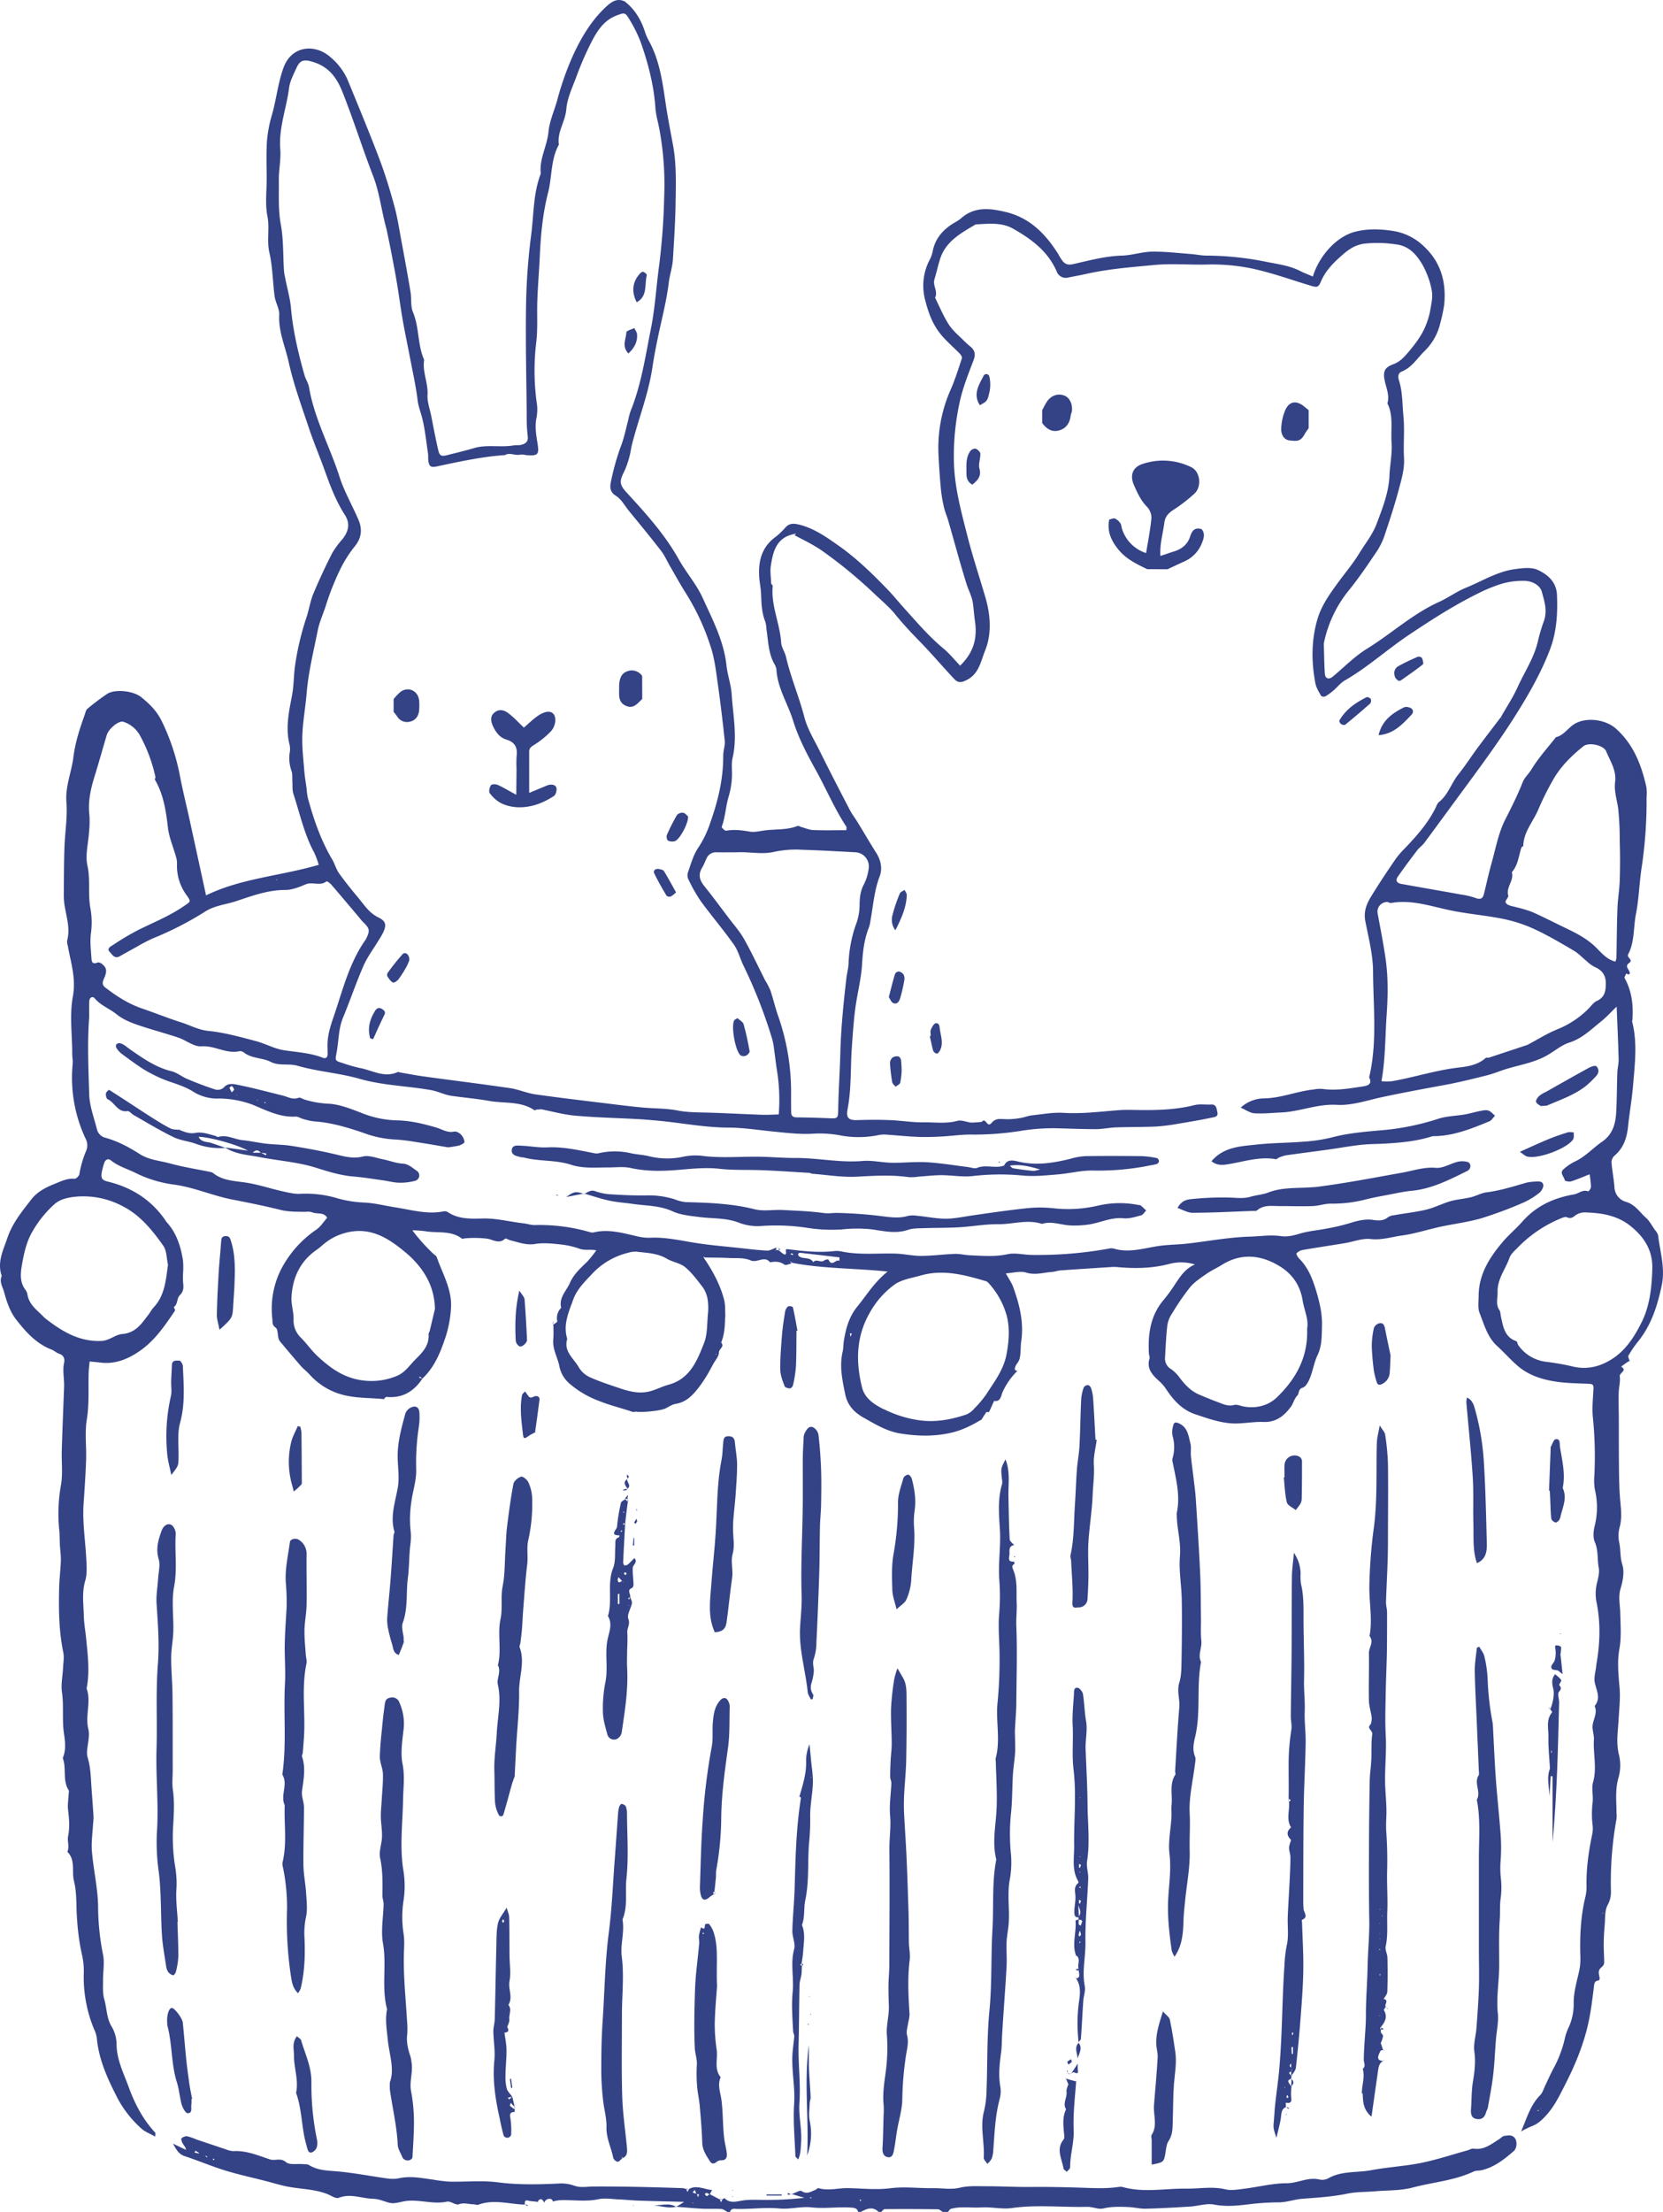 <?xml version="1.0" encoding="UTF-8"?>
<svg data-bbox="-0.001 0.003 843.501 1121.176" viewBox="0 0 843.51 1121.16" xmlns="http://www.w3.org/2000/svg" data-type="color">
    <g>
        <path d="M366.38 1114.74c.38-.19 1-.62 1.12-.52 3 2.91 6.29 1.51 9.7 1.07 3.8-.49 7.7-.18 11.55-.24A158.76 158.76 0 0 0 408 1114l-6.44-1.92c1.78-.44 4.13-2.09 5-1.51 2.74 1.86 4.71.28 6.93-.55.59-.22 1.21-1 1.61-.93 5 1.5 9.91-.06 14.86 0 7.19.11 14.29 1 21.58.07s14.54.07 21.81-.05c4.53-.07 9 .89 13.63-.25 4.16-1 8.69-.73 13-.72 7.76 0 15.52.45 23.27.37 7.93-.09 15.89.09 23.77.32 6.88.2 13.68.68 20.52-.35a4.81 4.81 0 0 1 1.93.06c10.65 3 21.44.66 32.16.82 6.6.09 13.16-1.24 19.82.33 2.93.7 6.24.14 9.33-.24 7.31-.9 14.6-2.81 21.9-2.84 5.7 0 10.88-3.32 16.68-1.85a6.62 6.62 0 0 0 4.4-.66c6.78-3.85 14.47-2.72 21.69-4.09 8.38-1.58 17-2 25.36-3.69 7.94-1.61 15.68-4.2 23.51-6.36 1-.29 2.11-1 3.05-.89 5.27.87 9-2.27 13-4.76.88-.55 1.67-1.55 2.6-1.67 1.86-.27 4-.75 5.41 1.12 1.2 1.56 1.13 5.07-.61 6.58-4.85 4.22-9.92 8.22-16.41 9.7-1.26.28-2.7.08-3.82.61-9.81 4.64-20.65 5.4-31 8.14-6.11 1.63-12.73 1.36-19.12 1.91-4.7.4-9.5.25-14.08 1.2-7.47 1.55-15 2-22.57 2.57-4 .28-8 1.79-12 1.84a128.4 128.4 0 0 0-13.74.79c-6.39.76-12.67 1.61-19.22.33-3.82-.74-8 .74-12.08 1-7.53.47-15.07.91-22.61 1.09-2.95.07-5.92-.75-8.89-.85-4.19-.14-8.33-.32-12.56.72-2.52.62-5.48-.88-8.23-.81-12.68.32-25.37-1.2-38.08.6-5.11.73-10.49-.64-15.71-.31s-10.23-.66-15.24.7c-.64.17-1.09 1.06-1.63 1.61h-2.6c-.81-.47-1.61-1.36-2.42-1.37q-13.54-.19-27.07-.07c-.57 0-1.14.94-1.71 1.44h-1.3c-3-3-6.07-1.67-9.1 0h-1.3c-.52-2.23-2.56-2.15-4.08-2.25-6.5-.41-13 .65-19.55-.08-5.34-.6-10.93 1.07-16.29.56-7.17-.69-14.23.37-21.35.22-1.36 0-3.16-.57-3.72 1.55H369c-1-.52-2-1.44-3.08-1.51-3.21-.21-6.45 0-9.67-.14-4.43-.23-8.85-.66-13.28-1a35.43 35.43 0 0 0 4-2.48c-8.29-.22-15.67-.37-23-.62-3.2-.1-6.4-.46-9.6-.59-3.66-.14-7.46-.84-10.94-.11-6.67 1.41-13.27.14-19.88.52a21.5 21.5 0 0 0-3 .58c-.25-.33-.52-1-1-1.17a2.67 2.67 0 0 0-3.44 1.75c-.75-.78-1.07-2.46-2.72-1.33a3.8 3.8 0 0 0-.71 1c-1.46-.3-3.12-.24-4.67-.64-2.1-.54-1.73.89-1.89 2-7.75-.18-15.67-2.87-23.56.08-.68.25-1.6-.22-2.42-.23-2.45 0-4.74-1-7.42 0-1.62.6-4.2-1.75-6-1.35-6.85 1.49-13.53-1.08-20.28-.38-3 .31-6.05 1.63-8.76 1s-5.33-2-8.46-2.06c-5.78-.15-11.38-2.86-17.41-.5-1.48.58-3.91-1.18-5.88-1.94-7.1-2.75-14.78-2.42-22.07-4.16-3.15-.75-6.24-1.67-9.37-2.48-6.78-1.75-13.65-3.21-20.32-5.28-6.94-2.15-13.66-5-20.56-7.29-3.13-1-4.34-3.62-5.87-6.32l5.3 2.57 1.38.58-.52-1.44a14.63 14.63 0 0 1-1.41-2.14c-.31-.71-.73-2-.45-2.22a4.06 4.06 0 0 1 2.81-1.1 31.13 31.13 0 0 1 4.81 1.66q7.45 2.52 14.93 5a10.87 10.87 0 0 0 3.75.9c6.59-.39 12.58 2.21 18.54 4.18 2.7.9 5.42-1 8.19 1.41 1.77 1.54 5.59.72 8.49 1 1.06.09 2.31-.07 3.13.44 4.14 2.59 8.63 2.79 13.39 3.16 8.94.7 17.79 2.5 26.7 3.71a17.14 17.14 0 0 0 5.76-.18c5.85-1.26 11.54 0 17.28.75a74.83 74.83 0 0 0 8.25 1c8.17.17 16.46-.69 24.5.35 10.14 1.31 20.16 1.09 30.26.64a19.81 19.81 0 0 1 8 .9c3.46 1.39 6.77.6 10.16.58 15.14-.08 30.28.32 45.41.83a7.8 7.8 0 0 1 1.78.51 13.6 13.6 0 0 0 .43 1.41l1-1.56c3.88-2.07 7.68.31 11.57.58l-1.18 2.21a8.16 8.16 0 0 0-1.69-.75c-.23 0-.58.39-.87.61.36.36.79 1.07 1.05 1 .52-.12.94-.66 1.41-1l5.26 2.73a15 15 0 0 0 .56 1.42l.78-1.58Zm-11.61-2.53h-1.48l-.9-2.24-1.12 1.37 2.19.69c.19.57.37 1.13.56 1.69l.6-1.61.4-.31Zm-250.93-19.72a9.26 9.26 0 0 0 .86.8c.13.1.36.08.55.12-.13-.19-.23-.47-.41-.54a7.29 7.29 0 0 0-1.15-.21l-2.57-1.32-2-1.22-.42 1c.67.12 1.35.26 2 .34.18 0 .37-.14.55-.21Zm333 22.91c-.08-.15-.12-.39-.24-.44s-.38 0-.58 0c.11.24.22.48.32.72Zm-328.44-21.31-.45.38c.13.14.25.4.39.41s.3-.22.45-.35Zm303.11 19.79c-.12-.06-.27-.2-.35-.17s-.27.23-.39.35l.74.21Zm-60 3 .25-.38h-.43Z" fill="#344286" data-color="1"/>
        <path d="M394.88 633.64c.67.54 1.32 1.11 2 1.62 1.06.8 2 1.06 1.79-.79-.11-1-.28-1.45 1.11-1.28 7.59 1 15.2 1.79 22.87 1a12.37 12.37 0 0 1 3.89.08c9.19 2 18.5.86 27.75 1.15 4.28.13 8.55 1.17 12.81 1.15 5.73 0 11.45-.81 17.19-1 2.5-.09 5 .57 7.55.68 6.39.28 12.71.87 19.17-.52 4-.87 8.46.36 12.71.37a203.62 203.62 0 0 0 38.49-3.18 5.66 5.66 0 0 1 2.58-.09c7.76 2.38 15.2-.12 22.76-1.25 4.85-.73 9.8-.69 14.68-1.24 10.59-1.2 21.14-3.24 31.75-3.53 5.18-.15 10.47-1 15.68-.27 3.46.51 6.55-.34 9.84-1.31 4.41-1.3 9.08-1.64 13.61-2.54a105.84 105.84 0 0 0 11-2.56c4.1-1.28 8.07-2.43 12.49-1.77 2.46.36 5.17.54 7.43-1.39a6.41 6.41 0 0 1 3-1c5.48-1 11-1.56 16.43-2.85 4.11-1 8-3 12-4.21 3.47-1 7.14-1.24 10.66-2.08 2.67-.64 5.19-2.13 7.88-2.47 6.86-.86 13.39-2.92 20-4.84a21.47 21.47 0 0 1 4.47-.59c1.72-.13 4-.42 4.31 1.68.18 1.3-1 3.28-2.22 4.18a37.28 37.28 0 0 1-8.26 4.94 205.51 205.51 0 0 1-21.05 7.81c-6.78 1.95-13.87 2.79-20.78 4.29-6.48 1.41-12.85 3.52-19.39 4.41-5.24.71-10.3 2.44-15.91 1.79-4.23-.48-8.71 1.38-13.09 2.1-7.16 1.18-14.34 2.23-21.48 3.47a5.83 5.83 0 0 0-3 1.71c-.23.24.61 1.86 1.28 2.52 4.81 4.78 7 10.71 8.91 17.13 1.64 5.62 2.91 11.1 2.75 16.93-.14 5.11.07 10.15-2.26 15-1.72 3.61-2.33 7.75-3.82 11.5-.76 1.9-2.07 4.46-3.67 4.95-2.49.76-1.66 2.93-2.86 4.15-1.45 1.46-1.91 3.83-3.16 5.54-3.45 4.7-7.64 8-14 7.72-4.68-.18-9.4.76-14.1.77-7 0-13.61-2.42-20.22-4.6-6.89-2.27-11.27-7.22-15.1-13a21.1 21.1 0 0 0-3.38-3.87c-3.44-3.12-6.54-6.29-4.88-11.57.21-.68-.29-1.56-.33-2.36-.56-10 .77-19.53 7.7-27.52a81.39 81.39 0 0 0 5.67-7.84c2.64-3.91 5.18-7.87 10-9.83a23.58 23.58 0 0 0-12.64-.39c-8.86 2.4-17.81 2.54-26.86 1.69a19 19 0 0 0-3.11 0c-8.51.54-17 1.08-25.52 1.69-1.48.11-2.93.68-4.41.79-4.34.29-8.5 1.75-13.12.32-3-.92-6.55.18-10.3.4 1.47 2.71 3 4.81 3.82 7.15 3.15 8.79 5.41 17.69 4 27.25-.45 2.89-.08 5.83-.84 8.87-.43 1.73-1.62 2.53-2.11 3.92-.41 1.16-.64 2.06 1 2.25a35 35 0 0 0-7.62 11c-.61 1.34-.83 4.87-4.19 4.19l-2.49 5.51a4.14 4.14 0 0 1-1.45.16l-2.53 3.92-.77-.54.93.38c-4.85 2.88-9.75 5.41-15.41 6.71-8.69 2-17.19 1.78-25.89.38-6.92-1.12-12.7-4.71-18.57-8-4.51-2.51-8.15-6.1-9.31-11.75-1.63-7.88-3-14.56-1.32-21.76.39-1.66.31-3.43.57-5.14 1-6.43 2.61-12.48 6.92-17.75 4.71-5.75 8.53-12.23 15.31-17.67-16.83-1.72-32.8-1.42-48.42-4.43l-1.14-.81.8 1.15c-1.21.24-2.84 1.09-3.53.6-2.36-1.66-4.75-1.72-7.34-1.18-2.86-3.61-6.44.5-9.9-1s-7.55-1-11.39-1.21-7.76-.16-11.65-.23l-.91-.45c.16.3.31.6.46.91 4.37 6.5 8.12 13.33 10.08 20.94.72 2.78.46 5.82.64 8.74l-.4.34.27-.47c-.07 4.46-.28 8.9-2 13.12 1.88 2.08-1.13 3.13-1.14 5.06s-1.94 4-3 6-2 3.75-3.08 5.55c-1.22 2-2.5 3.94-3.91 5.79-3.09 4.06-6.41 7.75-11.91 8.64-1.83.3-3.52 1.5-5.24 2.34-2.36 1.16-12.15 2.2-15.17 1.57a4.13 4.13 0 0 1-1.41.18c-5.63-1.92-11.5-3.31-17-5.53a48.61 48.61 0 0 1-15.4-9.13 15.29 15.29 0 0 1-4.81-8.55c-.91-4.56-3.61-8.69-3.07-13.64a62.48 62.48 0 0 0 0-7.37c.62-.51 2.15-1.31 2-1.79a7.42 7.42 0 0 1 2-6.79c-1.29-5.16 2.64-8.49 4.42-12.58 1.92-4.42 5.39-7.51 8.76-10.75a53.74 53.74 0 0 0 4.69-5.88l1.36-.85-1.23 1c-2.82-.73-5.74.16-8.61-.83a42 42 0 0 0-9.3-2.16c-4.36-.45-8.89-1-13.14-.3-4.58.77-8.44-.78-12.55-1.79-1-.24-2.52-1.2-2.87-.87-3 2.92-6.26.42-9.06 0a54.62 54.62 0 0 0-11.06-.19c-.6 0-1.42.42-1.76.16-5.64-4.34-12.47-2.64-18.73-3.78a61.6 61.6 0 0 0-6.43-.44 95.8 95.8 0 0 0 10.63 11.88c.61.56 1.51 1 1.76 1.75 2.89 8.28 7.66 16.15 7.25 25.22a58.49 58.49 0 0 1-3 15.92c-2.51 7.44-5.53 14.79-11.51 20.37l-1.38-1c-.11.21-.22.42-.34.62l1.74.35c-4.33 6.58-10.18 10.12-18.29 9.34-.41 0-.91.73-1.36 1.12-6.28-.64-12.88-.44-19.13-1.8a34.19 34.19 0 0 1-18.6-10.8c-1.27-1.44-2.88-2.59-4.14-4-3.59-4.11-7.09-8.29-10.6-12.47a4.54 4.54 0 0 1-.9-1.71c-.49-1.87-.27-4.61-1.44-5.44-2-1.41-1.48-2.81-1.71-4.59a44.31 44.31 0 0 1 4.23-24.54 54.9 54.9 0 0 1 18.11-20.57c2.19-1.49 3.69-4 5.5-6-1.72-3-5.09-1.72-7.59-2.75-1.31-.54-3-.24-4.48-.27-3.84-.06-7.63 0-11.46-.94-8.11-2-16.29-3.68-24.5-5.26-10-1.92-19.45-6.21-29.56-7.58a61.77 61.77 0 0 1-19.59-5.92c-4.14-2.07-8.68-3.3-12.4-6.28-1.63-1.3-3-.55-3.64 1.61a35.35 35.35 0 0 0-1.13 4.39c-.49 3.18.22 4 3.46 4.76 12.09 3 21.95 9.39 29 19.79a3.33 3.33 0 0 0 .35.54c5.06 5.48 7.22 12.25 8.37 19.38a39.37 39.37 0 0 1 .07 6.43 38.47 38.47 0 0 0 0 4.92c.32 2.45.33 4.54-1.71 6.5-1.54 1.49-.86 4.39-2.88 5.85a2 2 0 0 0-.44.22c-.08.06-.1.19-.14.28.14-.22.28-.44.41-.66.22.74.87 1.75.59 2.16-5 7.46-10.18 15-17.55 20.16-5.79 4.08-12.46 7-20 6.09-1.7-.21-3.42-.35-5.68-.57-.17 1.87-.43 3.74-.49 5.61-.25 8 .37 15.85-.95 23.86-1.09 6.63-.12 13.59-.35 20.4-.25 7.42-.77 14.83-1.27 22.24-.64 9.29.87 18.45 1.35 27.67.2 3.8.52 7.84-.53 11.39-1.76 6-.84 11.88-.7 17.81.1 3.92.83 7.83 1.21 11.75.81 8.32 1.87 16.64.2 25 2.44 6.73-.82 13.66.87 20.57.87 3.56-.43 7.63-.66 11.48a9 9 0 0 0 .35 3.09c1.49 4.87 1.55 9.9 1.9 14.9s.75 10.07 1.06 15.11a28.68 28.68 0 0 1-.23 3.19c-.24 4.81-1 9.66-.58 14.41.78 9.31 3 18.55 3.12 27.84a125.43 125.43 0 0 0 2.5 24.32c.86 4.25-.07 8.85 0 13.29 0 3.13-.22 6.42.63 9.36 1.35 4.66 1.11 9.68 3.9 14.08a18 18 0 0 1 2.34 9c.15 7.73 3.59 14.4 6.13 21.36 3.1 8.49 7.23 16.45 13.48 23.16.2.22 0 .79 0 2-2.61-1.49-5.28-2.43-7.15-4.21a55.7 55.7 0 0 1-11.57-14.51c-5.17-9.94-9.92-20-10.94-31.43a14.74 14.74 0 0 0-1.35-4.27 68.87 68.87 0 0 1-5.22-28.93 37.42 37.42 0 0 0-1.15-9.82 119.72 119.72 0 0 1-2.22-16.29c-.61-6.74 0-13.72-1.64-20.2-1.2-4.88.9-10.57-3.33-14.71 1.17-2.6-.14-5.44.36-7.84.94-4.56.53-8.87 0-13.34-.32-2.67.17-5.43.3-8.16 0-.62.3-1.41 0-1.85-3.21-5.06-1-11.07-3-16.34 1.79-4.1 1.19-8.46.6-12.56-1-6.92 0-13.87-1-20.8-.6-3.94.35-8.12.54-12.19.13-2.66.66-5.43.13-8-2.25-10.82-2.36-21.75-2.1-32.7.11-4.6.72-9.18.86-13.78.08-2.7-.35-5.41-.49-8.12-.14-2.55-.06-5.12-.34-7.65a81.69 81.69 0 0 1 .93-22.77c.94-5.67.2-11.61.38-17.42.32-10.75.78-21.48 1.17-32.22.15-4-.88-8 0-12.1.41-2-.08-3.82-2.51-4.61-1.38-.44-2.51-1.6-3.88-2.12-7.94-3.06-13.34-9.27-18.26-15.64C5 664.56 3.35 659.62 2.11 655c-.68-2.57-2.61-5.27-1.22-8.26-2.47-6.93.76-13.05 2.86-19.29 2.51-7.45 7.47-13.47 12.19-19.57 3-3.81 7.12-5.94 11.54-7.72 3.37-1.36 6.55-3 10.41-2.69.76.06 2.23-1.43 2.38-2.37a51.88 51.88 0 0 1 3.49-11.91 7.15 7.15 0 0 0-.4-6.16 72.47 72.47 0 0 1-6.5-37.74c.16-1.67-.22-3.39-.22-5.09 0-9.71-1.41-19.67.31-29.06s-1.08-17.34-2.58-25.88a6.5 6.5 0 0 1-.31-2.54c1.69-6.27-.48-12.22-1.38-18.28a40.45 40.45 0 0 1-.31-6.23c.06-7.55.06-15.11.32-22.66s1.6-15.39 1-23c-.62-8 2.58-15.1 3.52-22.67s3.26-14.64 5.8-21.71c.36-1 .55-2.27 1.28-2.86a118.75 118.75 0 0 1 10-7.56c4-2.61 13.34-1.65 17.4 1.66s7.79 6.89 10.29 12a110.18 110.18 0 0 1 9.38 28.35c1.37 7.14 3.15 14.2 4.71 21.3 2.78 12.71 5.54 25.43 8.44 38.78 17.79-8.69 37.75-9.82 57.17-15.49a44.73 44.73 0 0 0-2.33-6.23c-5.08-9.36-7.24-19.75-10.53-29.73-.65-2-.38-4.28-.53-6.44-.12-1.72.15-3.58-.42-5.14a19.26 19.26 0 0 1-.91-9.42 10.32 10.32 0 0 0-.06-3.88c-2.15-8.34-.43-16.42 1.14-24.6 1-5 .91-10.26 1.59-15.36a140.79 140.79 0 0 1 5.9-24.85c1.26-3.86 1.84-8 3.38-11.69 2.87-6.91 6.08-13.7 9.45-20.4a43 43 0 0 1 5.22-7.18c3.32-4.14 4.11-8.13 1.38-12.38-4.48-6.94-7.36-14.52-10.12-22.22-2.68-7.45-5.79-14.76-8.29-22.26-3.67-11-7.68-21.94-10.17-33.21-1.74-7.86-5.21-15.42-4.76-23.83.16-3-1.87-6.12-2.31-9.27-1-7.41-1-15-2.68-22.27-1.42-6.21.24-12.29-1-18.5-1.2-6-.35-12.51-.36-18.79 0-6.49-.28-13 .16-19.46A65.79 65.79 0 0 1 138 58c2.2-7.83 3-15.93 5.8-23.69 4.12-11.3 16-12.15 23.62-5.5a31.45 31.45 0 0 1 8.95 11.77c5.44 13.31 11 26.59 16.07 40 2.94 7.76 5.36 15.74 7.55 23.74 1.61 5.86 2.52 11.91 3.63 17.9 1.6 8.58 3.17 17.17 4.61 25.78.56 3.37-.06 7.14 1.21 10.16 3.3 7.82 2.27 16.55 5.7 24.26-1 6 2.07 11.62 1.71 17.68-.22 3.53 1.17 7.16 1.88 10.73 1.13 5.71 2.2 11.44 3.5 17.11.71 3.1 1.58 3.51 4.52 2.77 4.55-1.14 9.11-2.22 13.6-3.55 6.63-2 13.47-.24 20.13-1.39 1.27-.22 2.63 0 3.85-.28 2.2-.57 3.76-1.53 3.33-4.49a81.78 81.78 0 0 1-.49-10.86c-.18-18.57-.65-37.15-.34-55.71a315.65 315.65 0 0 1 2.6-35.43c1.35-10.35 1-21 4.87-31-.86-7.43 3.23-13.94 3.9-21.16.51-5.44 2.94-10.68 4.42-16A147.19 147.19 0 0 1 291 27.31c4.16-8.86 9.13-17.06 16.29-23.77C310 1.05 313-1.29 317 .83c5.13 4 8.32 9.46 10.29 15.77a28 28 0 0 0 2.16 4.69c5.13 9.64 6.58 20.23 8.14 30.83 1.05 7.18 2.46 14.31 3.78 21.44 1.79 9.74 1.45 19.58 1.3 29.38-.14 9.46-.77 18.92-1.34 28.37-.24 4.09-1.65 8-2.14 12.12-1.15 9.51-3.71 18.84-5.62 28.26-1 4.83-1.94 9.67-2.65 14.54-2 13.38-7 25.93-10.33 38.93-.54 2.08-.74 4.26-1.34 6.32a43.89 43.89 0 0 1-2.74 7.74c-2.47 4.86-2.25 6.54 1.43 10.54 9.67 10.53 19.27 21.11 26.33 33.73 3.75 6.7 9 12.65 12.15 19.58 5 11 10.76 21.87 12.07 34.28.52 4.88 2.32 9.64 2.63 14.52.67 10.74 3 21.46.46 32.32-.75 3.22-.09 6.74-.35 10.1a41.67 41.67 0 0 1-1.58 9.26c-1.56 5-1.68 10.48-3.58 15.52-.14.38 1.63 2.16 2.28 2 4-.75 7.91-.24 11.9.45 2.34.41 4.89-.22 7.32-.56 5.67-.8 11.55-.12 17-2.33.45-.18 1.17.38 1.78.54 2.06.56 4.1 1.48 6.18 1.56 5.58.22 11.17.07 16.78.07 0-1 .15-1.46 0-1.73-6-9.11-10.23-19.19-15.49-28.69-4.49-8.1-8.82-16.31-11.53-25.06s-7.93-16.54-8.47-25.92a7.56 7.56 0 0 0-1.12-3c-3-5.42-3-11.52-3.93-17.39a16.84 16.84 0 0 0-.56-3.82c-1.84-4.49-2-9.18-2.16-13.91-.12-3.19-.87-6.34-1-9.53-.38-7.85 1.59-14.74 8.38-19.63a35.81 35.81 0 0 0 5-4.8c2.17-2.36 4.53-2 7.37-1.3 7.46 2 13.55 6.32 19.67 10.64 9 6.35 16.87 14 24.5 21.9 3 3.06 5.64 6.39 8.5 9.55 6.45 7.16 12.7 14.49 20.16 20.69 3.06 2.54 5.58 5.72 8.35 8.61 6.58-6.36 8.87-13.39 7.55-22.52-.43-2.93-.62-5.89-1-8.83-.45-3.61-2.26-6.79-3.32-10.18-3.31-10.62-6.18-21.37-9.26-32.06-.65-2.26-1.63-4.42-2.15-6.7a71.94 71.94 0 0 1-1.58-9.45c-.56-6.2-1-12.42-1.25-18.64a72.69 72.69 0 0 1 6.36-31.83c2.19-5.06 3.85-10.37 5.57-15.62.2-.6-.5-1.73-1.08-2.32-3.55-3.65-7.48-6.84-10.58-11-3.58-4.83-5.42-10.18-6.88-15.8a28.29 28.29 0 0 1 2.43-21.24 16.49 16.49 0 0 0 1.38-4.28c1.19-5.57 4.45-9.67 9-12.84 1.75-1.21 3.76-2.09 5.34-3.48 6.84-6 14.56-5.08 22.49-3.2 12.31 2.91 20.34 11.14 26.78 21.38a24.12 24.12 0 0 0 2.46 3.81c1.34 1.45 2.8 1.77 5.1 1.26 8.15-1.82 16.23-4.07 24.72-4.31 5.07-.14 10.09-1.9 15.15-2 6.53-.11 13.09.69 19.63 1.17 2.77.2 5.54.85 8.31.83a155.08 155.08 0 0 1 30.75 3.28c5.7 1.1 11.45 1.88 16.72 4.59 2 1 4.19 1.83 6.29 2.74 3.23-10.56 12-20.27 21.37-22.69 6.16-1.59 12.45-1.45 18.92-.48a28.91 28.91 0 0 1 16.17 8c8.51 8 11.23 18 10.18 29.28a77.74 77.74 0 0 1-2 9.45 28.69 28.69 0 0 1-8.16 14.38c-3.64 3.62-6.31 8.16-11.39 10.22-1.88.76-2 2.54-1.43 4.43 1.88 5.88 1.69 12 2.27 18.07.69 7.13-.1 14.26.31 21.37.3 5.41-1.2 10.47-2.54 15.51-2.07 7.84-4.62 15.57-7.19 23.27a33.77 33.77 0 0 1-3.84 8.12c-4.48 6.67-9 13.38-14 19.62a62.08 62.08 0 0 0-13 26.89 5.66 5.66 0 0 0-.1 1.3c.15 4.84.19 9.7.51 14.54.17 2.56 2 3.16 4 1.52 5.76-4.76 11.06-10.26 17.36-14.14 12.38-7.62 23.15-17.68 36.55-23.72 4.65-2.1 8.84-5.24 13.54-7.15 8.22-3.33 15.9-8.24 24.84-9.46 3.9-.54 8.51-1.13 11.81.42 4.88 2.29 9.34 6 9.63 12.54.42 9.54-.13 18.87-3.6 27.92-4.32 11.26-10.17 21.6-16.57 31.85-7.75 12.41-16.3 24.16-24.94 35.89-7.39 10-14.74 20.1-22.16 30.1-1 1.37-2.54 2.36-3.58 3.72-3.38 4.45-6.73 8.91-9.91 13.5-1.24 1.79-.48 3.18 1.81 3.59 10.08 1.83 20.17 3.55 30.25 5.37a40.37 40.37 0 0 1 7.5 1.79c2.57 1 3.65.09 4.21-2.23 1.28-5.18 2.4-10.39 3.84-15.52 2.08-7.39 3.46-15.19 6.88-21.94 3.18-6.27 6.32-12.47 8.87-19 .91-2.34 3.07-4.2 4.47-6.51 3.51-5.82 8.2-10.93 12.41-16.33 4.23-1 6.32-5.08 9.93-7 6-3.24 15.36-1.89 20.43 2.6 9 8 13 18.44 15.52 29.69a22.93 22.93 0 0 1 .1 5.18 228.68 228.68 0 0 1-2.41 35c-1.29 8-1.42 16.27-3 24.24-1.32 6.77-.61 14-3.9 20.3-.94 1.81 2.78 2.76.51 4.39s-.54 2.82.08 4.36-.3 1.84-1.58 1c-.3.81-1.09 1.9-.82 2.4 3.7 6.64 4.45 13.78 3.93 21.18 0 .21-.23.44-.19.61 2.84 10.78 1.42 21.65.53 32.47-.57 7-1.82 13.93-2.55 20.92-.6 5.72-2.23 10.8-6.77 14.69a4.74 4.74 0 0 0-1.63 3.35c.31 4.25 1.19 8.47 1.5 12.73a8 8 0 0 0 6 7.45c4.5 1.4 6.79 5.17 9.94 8 1.87 1.66 3.09 4.05 4.55 6.16A7.19 7.19 0 0 1 841 626c1 8.43 3.7 16.66 1.89 25.37-2.18 10.45-5.32 20.37-12.19 28.8a54 54 0 0 0-4.74 7c-.32.56.39 1.72.62 2.61a18.45 18.45 0 0 0-2.51 1.6l-1.8 1.33c3.35 2-.95 3.07-.69 4.94.35 2.49-.38 5.12-.51 7.7-.11 2.37-.06 4.75-.05 7.13s.07 4.68.08 7c0 8.33 0 16.65.08 25 .07 5.48.15 11 .66 16.41.42 4.53.91 8.91-.38 13.43a16.69 16.69 0 0 0-.12 7.7c.75 3.62.34 7.26 1.52 11s.31 8.26-.85 12.09c-1.29 4.29-.27 8.28-.19 12.41.13 6.15.67 12.2-.46 18.47s-.45 12.95.11 19.39c.48 5.53-.19 10.87-.49 16.32-.33 5.86-1.35 11.82.22 17.87a22.77 22.77 0 0 1-.28 11.53c-1.74 6-1 11.82-1 17.74a16.35 16.35 0 0 1 .05 2.88 179.51 179.51 0 0 0-2.88 36.59 13.42 13.42 0 0 1-1.65 7.27c-1.54 2.79-1.19 6.65-1.5 10.06-.29 3.19-.47 6.4-.5 9.61s.24 6.46.23 9.69a3 3 0 0 1-1.06 1.93c-1.83 1.59-2 2.37-1.27 5.48a2.17 2.17 0 0 1-.33 1.48c-2.5.13-2.36 1.9-2.59 3.68-.69 5.33-1.31 10.68-2.36 15.94-2.31 11.63-6.74 22.53-12.1 33-2.79 5.46-5.38 11-9.65 15.69-2.26 2.49-4.39 4.5-7.51 5.62a49.13 49.13 0 0 0-5.28 2.61c2.9-6.62 4.65-13.3 9.68-18.39 1.29-1.31 1.83-3.38 2.68-5.12 1.31-2.69 2.49-5.43 3.89-8.06a58.91 58.91 0 0 0 6.1-16.24 26.89 26.89 0 0 1 2-5.39 28.48 28.48 0 0 0 2.34-11.9c-.05-5.73 1.71-11.24 2.89-16.79a30.44 30.44 0 0 0 .46-7.5c-.25-9.63.2-19.27 2.4-28.74a23 23 0 0 0 .78-5.69c-.25-9 1-17.93 2.85-26.72a14.38 14.38 0 0 0 .2-4.8 48.91 48.91 0 0 1 0-11.28c.45-3.52-.62-7.34.23-10.32 2.09-7.35 0-14.5.44-21.7.15-2.47-1-5.06-.62-7.46.47-3.18 2.5-6.15 1-9.54 3.28-4 .94-7.76.08-11.81-.57-2.73.45-5.79.76-8.7l.27.43-.36-.33c2-10.9 2.39-21.82.1-32.72a22.41 22.41 0 0 1 .54-10c.53-2.25 1.1-4.73.68-6.93-.81-4.33-.12-8.79-2-13.1-1-2.35-.71-5.68 0-8.32a38.81 38.81 0 0 0 0-18.43 29 29 0 0 1-.2-7.1A196.62 196.62 0 0 0 808 719c-.57-5 0-10.1.25-15.14.08-1.64-.22-2.34-2-2.43-5.66-.28-11.38-.28-17-1.12-7-1.06-13.79-3.16-19.3-7.87-3.7-3.16-6.93-6.88-10.54-10.16-5-4.53-6.58-10.9-8.94-16.76-1-2.55-.48-5.8-.47-8.73.06-11 5.63-19.59 12.42-27.54 3-3.53 6.65-6.52 9.71-10 7-8 16-12.09 26.21-13.83 2.4-.41 4.42-2.66 7.22-1.53a3.87 3.87 0 0 0 1.43-2.24 55.76 55.76 0 0 0-.69-6.44c-3.07 1.2-6.17 2.56-9.37 3.58-1 .32-3.18-.16-3.23-.51-.29-1.9-2.94-3.78-.47-5.77a25.3 25.3 0 0 1 5.32-3.63c5.41-2.42 9.28-6.88 14-10.13 5.41-3.69 6.91-9.08 7.23-15 .36-6.66.33-13.34.57-20 .08-2.33.72-4.67.66-7-.23-8.56-.64-17.11-1-26.52-3 2.89-5.33 5.47-8 7.59-5 4-9.51 8.55-16 10.62-3.8 1.22-7.11 4-10.61 6.09-7.09 4.28-15.3 5.26-23 7.83-2.87 1-5.69 2.08-8.62 2.81-6.82 1.68-13.64 3.41-20.55 4.68-10.62 1.95-21.24 3.92-31.81 6.16-7.73 1.64-15.63 4.44-23.29 4-9.94-.6-18.8 3.47-28.33 3.87-4.52.2-9.06.69-13.55.41-2.21-.14-4.33-1.73-6.94-2.86a17.72 17.72 0 0 1 11.79-4.69c8.73-.13 16.71-3.63 25.2-4.51a18.23 18.23 0 0 1 4.33-.3c7 1 13.8-.22 20.62-1.25 2-.31 5.17-.94 3.2-4.57 4.21-17.64 2.1-35.58 2-53.37 0-8.64-2.27-17.32-3.94-25.9-.9-4.63.57-8.5 2.76-12.12 4-6.59 8.31-13 12.65-19.36a48.84 48.84 0 0 1 5-5.73c5.76-6.06 11.28-12.3 15.08-19.85.57-1.14 1-2.56 1.93-3.3 4.63-3.69 6.2-9.46 9.74-13.9s6.51-9.08 9.84-13.58c3.9-5.25 7.9-10.43 11.86-15.64a1.71 1.71 0 0 0 .19.46c.06.08.21.09.32.13l-.58-.52c2.84-5 6.07-9.84 8.43-15.07 3.47-7.7 8.34-14.76 10.3-23.22a85.84 85.84 0 0 1 3-10.14c2-5.46.29-10.36-1-15.1-1-3.42-5-5.42-8.78-5.5a39.11 39.11 0 0 0-11.25 1.4 77.41 77.41 0 0 0-12.55 5.12c-12.13 6-23.43 13.28-34.68 20.79s-21 16.49-32.62 23.17c-2.19 1.25-3.83 3.45-5.8 5.11a26.91 26.91 0 0 1-4.16 3 2.21 2.21 0 0 1-2.09-.29c-1.13-2-2.49-4.13-2.91-6.37-2.09-11.07-2.1-22.14 1.2-33 2-6.47 5.89-11.95 9.77-17.32 3.75-5.19 7.91-10 11.29-15.55 3-4.92 6.71-9.4 8.78-14.89 3-8 6.17-15.84 6.54-24.52.23-5.59 1.46-11.21 1.07-16.73-.48-6.61 1.06-13.51-2.11-19.84 1.26-4.34-.83-8.24-1.53-12.34s.41-6 4.39-7.47c3.48-1.25 5.59-3.61 7.87-6.31 3.94-4.65 7.48-9.44 9.42-15.26a34.54 34.54 0 0 0 1.5-5.44c.51-3.11 1.31-6.31 1-9.38a38.71 38.71 0 0 0-2.76-9.69 33.3 33.3 0 0 0-3.62-6.79c-2.84-4.16-6.41-7.24-11.78-7.92a64.15 64.15 0 0 0-15.81-.43c-5.87.66-9.45 3.9-13.11 7.18s-7.24 7.18-9.3 12.06c-1.3 3.1-2 3.1-5.56 2-9.41-2.85-18.71-6.18-28.28-8.34a99.22 99.22 0 0 0-24.2-2.26c-8.81.2-17.63-.61-26.44.22-11.71 1.11-23.44 2-35 4.62-2.91.66-5.86 1.15-8.78 1.76a4.88 4.88 0 0 1-5.78-3.14c-4.45-10.22-12.81-16.38-22.08-21.62-6-3.4-12.52-2.47-18.95-2.21-7.58 4.48-15.46 8.68-18.24 18-1 3.27-1.74 6.61-2.72 9.87s1.95 6.16.32 9.32c2.29 4.57 4.24 9.36 7 13.63 2 3.11 5.06 5.56 7.7 8.25a44.06 44.06 0 0 0 3.35 3c2.34 2 2.51 4.09 1.42 6.93-2.44 6.39-5 12.8-6.61 19.44a127.12 127.12 0 0 0-3.34 29.93c0 13.65 3.52 26.35 6.8 39.28 2.63 10.36 6 20.5 9 30.72 2.74 9.06 3.65 18.86 0 27.83-2.05 5.05-3 11.29-8.72 14.45-2.92 1.6-4.74 2.05-6.86-.19-5.91-6.27-11.46-12.87-17.46-19-4.33-4.44-8.55-8.93-12.47-13.75-3-3.75-6.83-6.9-10.37-10.24a237.48 237.48 0 0 0-26.56-21.9c-4.53-3.18-9.37-5.44-14.16-8l.82-.89-1.37.35c-8.73 1.87-10.39 8.92-11.49 16.12-.44 2.89.1 5.92.19 8.88l-.44.31.29-.45c.32.52 1 1.08.92 1.57-.91 9.85 3.68 18.88 4.29 28.51.15 2.46 1.89 4.76 2.45 7.24 2.38 10.38 6.63 20.18 9.3 30.5 1.52 5.88 4.86 11.32 7.62 16.85 5 10.09 10.18 20.11 15.38 30.11 1.17 2.27 2.77 4.31 4.1 6.5 3.17 5.18 6.23 10.42 9.46 15.55 2.35 3.74 3.12 8 1.64 11.8-2.81 7.34-3.27 15-4.69 22.59a16.83 16.83 0 0 1-.7 3.12c-2.41 6-3.15 12.32-3.53 18.81-.39 6.79-2.08 13.51-3.12 20.27-1.1 7.19-1.52 14.44-2.05 21.7-.75 10.45-.16 21-2.16 31.38-.82 4.31.33 5.75 4.6 5.64 5.56-.15 11.12-.25 16.67 0 5.79.21 11.57 1.2 17.35 1.13s11.38.8 17.07-.75c2-.55 4.5.53 6.77.88a47.59 47.59 0 0 0 5.48-.37c.37-.17.65-.61 1-.66 1.55-.26 2.06 3.76 4.25 1a5.24 5.24 0 0 1 3.83-1.8c1.82 0 3.65.17 5.47.09a41.09 41.09 0 0 0 5.53-.65c1.89-.34 3.73-1.1 5.63-1.3 5.3-.57 10.65-1.57 15.92-1.25 9.45.58 18.72-.66 28.06-1.36 4.51-.34 9 0 13.58-.05 8.32 0 16.57-.46 24.72-2.51 2.65-.67 5.59-.14 8.39-.3s2.76 2 3.23 3.83c.62 2.4-1.53 2.53-2.69 2.78-5.67 1.2-11.39 2.18-17.11 3.11a99 99 0 0 1-11.15 1.43c-6.83.31-13.68.2-20.51.44-3.39.12-6.77.88-10.15.89-6.8 0-13.6-.28-20.4-.46a102.22 102.22 0 0 0-17 1.22 152.08 152.08 0 0 1-25.07 2c-5.44-.13-10.91.75-16.38 1-3.88.2-7.79.32-11.67.15-5.26-.22-10.5-.78-15.75-1.13a13.93 13.93 0 0 0-3.87.21 50.57 50.57 0 0 1-20.43 0 58.63 58.63 0 0 0-13.51-.65c-6.59.32-13.06-.49-19.57-1.13-7.52-.75-15-1.94-22.57-2-12.41 0-24.52-2.52-36.79-3.58-3-.26-6-.55-9-.71-10.68-.57-21.39-.82-32.05-1.75-5.94-.53-11.78-2.18-17.67-3.32a4.45 4.45 0 0 1-1.46.16c-.51 0-1.36.55-1.71.32-7-4.67-15.22-3.27-22.85-4.64-6.33-1.14-12.76-1.66-19.13-2.58-3.57-.52-6.75-2.26-10.43-2.91-12-2.11-24.38-2.34-36-5.67-10.48-3-21.31-3.68-31.74-6.69-4.25-1.22-9.24.23-13.44-1.91s-9.41-1.66-13.4-4.58a3.55 3.55 0 0 0-2.35-.91c-6.75 1.64-12.65-2.93-19.47-2.42-3.79.28-7.76-3.09-11.78-4.45-6-2-12.11-3.63-18.12-5.59-4.66-1.52-9.3-3.12-13.21-6.28-3.52-2.84-8-4.38-11-8-1.12-1.34-2.62-.3-2.73 1.17-.24 3.17.06 6.39-.16 9.57-.87 12.68-.28 25.37.1 38 .18 5.89 2.42 11.73 3.9 17.55a5.89 5.89 0 0 0 4.36 4.39c6.31 1.74 12 4.83 17.47 8.31 4.64 2.94 10.1 3.28 15.2 4.68 6.8 1.87 13.82 2.95 20.75 4.38a3 3 0 0 1 1.18.52c5.2 4.16 11.59 3.93 17.69 5 5.87 1 11.59 2.91 17.42 4.22 3 .68 6.22 1.48 9.27 1.27a55.75 55.75 0 0 1 18.78 2.33 58.3 58.3 0 0 0 13.29 2.11c5.32.23 10.58 1.6 15.88 2.43 8 1.24 15.83 3.61 24.05 2.15a3.6 3.6 0 0 1 2.38.1c5.42 3.77 11.68 3.58 17.75 3.41 7.14-.2 14 1.67 20.92 2.45 1.9.21 3.79.9 5.67.88a91.65 91.65 0 0 1 28.28 3.66 3.82 3.82 0 0 0 1.9 0c7.83-1.8 15.22.61 22.7 2.23a22.22 22.22 0 0 0 5.74.53c8.68-.39 17 1.83 25.49 3 6.57.93 13.18 1.49 19.78 2.2 4.65.49 9.3 1.11 14 1.32 1.51.07 3.07-1 4.61-1.49a9.46 9.46 0 0 0 0 1.28 1.41 1.41 0 0 0-.47.11c-.09 0-.11.21-.16.33l.57-.5 1.39.11Zm34 5.18a2.26 2.26 0 0 1-1-.39Zm352.26 430.48-1.48.51c.17.07.43.24.5.18a7.41 7.41 0 0 0 .83-.85 1.9 1.9 0 0 0 .55-.21c.09-.06.08-.25.12-.38ZM431.33 677.82c.25-.63.5-1.26.74-1.89l-1-.08.42 2.12-.56.82c.13-.33.26-.65.4-.97Zm16.94 36.42a58.79 58.79 0 0 0 17.54 5.59c8.58 1.26 16.45-.23 24.34-2.85a10.67 10.67 0 0 0 4-3 54.23 54.23 0 0 0 6.2-7.38c4-6.25 8.61-12.18 10.11-19.82 1.28-6.58 1.82-13.29.25-19.6a40.53 40.53 0 0 0-9.64-17.22 3.93 3.93 0 0 0-1.74-.79c-10.55-3.11-21.16-5.83-32.21-2.69-4.53 1.29-9.59 2-13.29 4.56a44.21 44.21 0 0 0-13 14.94c-6.63 11.87-6.76 24.44-3.6 37.2 1.42 5.72 6.17 8.67 11.1 11.18l-.35.26Zm306.8-178.1 19.51-6.46.27.35-.37-.26c5.1-2.69 10-5.82 15.33-8a47 47 0 0 0 15.89-10.48c1.37-1.37 2.58-3.2 4.25-3.95 4.12-1.85 4.56-5.23 4.55-9 0-4-1.91-6.68-5.69-8.23a18.81 18.81 0 0 1-4.09-3c-2.17-1.76-4.11-3.89-6.49-5.28-6.5-3.81-13-7.66-19.83-10.83a72.27 72.27 0 0 0-15.78-5.2c-8.82-1.8-17.87-2.52-26.7-4.32-10.06-2.06-19.86-5.65-30.4-3.77-.56.1-1.21-.46-1.84-.51a4.91 4.91 0 0 0-4.94 5.67c1.41 7.54 2.89 15.08 4 22.67 1.43 9.73 1.26 19.45.57 29.31-.75 10.91-.58 21.89-2.6 33.19a32.45 32.45 0 0 0 5.34 0c11.39-2 22.43-5.65 34-6.95 4.89-.55 9.82-1.46 13.72-5ZM256 230.65c-2.49.24-5 .43-7.46.75-9.05 1.17-18 3.09-26.88 5-3.08.65-4 .09-4.38-2.81-.17-1.28 0-2.61-.21-3.88-.88-5.91-1.46-11.9-2.89-17.67-.76-3.08-2-6-2.36-9.24-.84-6.88-2.36-13.67-3.66-20.48s-2.8-13.79-4-20.71c-1-5.88-1.78-11.81-2.76-17.7-.8-4.85-1.72-9.68-2.65-14.51-.79-4.12-1.64-8.22-2.5-12.33-.31-1.45-.73-2.87-1.08-4.31-1.92-7.87-3-16.06-5.91-23.55-5.48-14.15-10-28.65-15.62-42.75-3.21-8-7.53-13-15.59-15.28-4-1.13-5.93-.61-7.68 3.25-1.5 3.31-3.31 6.7-3.76 10.21-1.3 10.33-5.3 20.23-4.45 30.93.41 5.25-.81 10.61-.73 15.91.11 7.43-.39 14.83 1 22.31s1.1 15.42 1.59 23.14a29 29 0 0 0 .6 3.81c1 5.24 2.56 10.43 3 15.72 1.05 11.53 3.7 22.69 6.85 33.77.58 2.05 1.92 3.94 2.27 6 2.69 16 10.59 30.18 15.46 45.42 2.4 7.49 6.46 14.43 9.57 21.71 2 4.62 1.76 9-1.58 13.27a63.08 63.08 0 0 0-7.34 11.37 133.4 133.4 0 0 0-7.4 18.4c-1.37 4.46-3.44 8.82-4.3 13.21-2.08 10.51-4.72 20.95-5.61 31.7-.59 7.11-1.9 14.17-2.18 21.28-.23 5.92.49 11.88.95 17.81.24 3.19.81 6.35 1.23 9.52a33.19 33.19 0 0 0 .59 4.46c2.94 10.92 6.62 21.56 12.43 31.36 1.29 2.18 1.91 4.79 3.36 6.83 3 4.17 6.17 8.16 9.46 12.07 3.14 3.72 5.7 8 10.37 10.28 3.89 1.9 4.41 3.65 2.7 7.54a41.15 41.15 0 0 1-2.58 4.43c-2.53 4.21-5.56 8.2-7.51 12.66-3.76 8.63-6.79 17.58-10.38 26.29-2.41 5.84-2.13 12.08-3.33 18.1-.73 3.66-.6 3.75 3 4.84a77 77 0 0 0 8.7 2.52c6.46 1.14 12.65 5.31 19.58 2 .13-.07.38.19.59.22 4.2.72 8.38 1.55 12.59 2.12 14.52 2 29.06 3.77 43.56 5.9 4.37.64 8.56 2.55 12.93 3.17 13.14 1.86 26.33 3.39 39.51 5 4.91.61 9.83 1.2 14.75 1.65 5.94.54 12 .39 17.81 1.51 5.15 1 10.21.94 15.35 1.08 9.2.26 18.4.78 27.6 1.1 2.79.09 5.6-.11 8.4-.18l.49.34-.52-.3A93.19 93.19 0 0 0 394 542c-.48-3.17-.83-6.35-1.29-9.53a35.84 35.84 0 0 0-1-5.69 250.57 250.57 0 0 0-14.44-37c-1.8-3.6-2.76-7.73-5-10.95-5.31-7.52-11.33-14.55-16.78-22a79.33 79.33 0 0 1-6.08-10.62 5.26 5.26 0 0 1-.57-3.72c1.56-4.4 2.8-9.14 5.4-12.9a52.81 52.81 0 0 0 6.06-12.67c3.87-10.95 6.61-22.13 6.53-33.87 0-2.52 1-5.08.78-7.54-1-9.51-2.14-19-3.47-28.47-.87-6.12-1.56-12.37-3.36-18.25a119.21 119.21 0 0 0-13.17-28.55c-2.73-4.33-5.2-8.83-7.77-13.26-1.5-2.59-2.7-5.41-4.51-7.76-5.4-7-11-13.74-16.57-20.58-2-2.5-3.69-5.66-6.29-7.28-3.21-2-3.18-4.58-2.59-7.19a122.87 122.87 0 0 1 5-17.87c1.74-4.44 2.61-9 3.8-13.53a34.56 34.56 0 0 1 1.14-4.34c5.43-13.38 7.5-27.62 10.3-41.61 2.15-10.69 2.76-21.68 4.24-32.52a335 335 0 0 0 2.53-34.66 153.22 153.22 0 0 0-2.55-34.73c-.7-3.52-1.71-7-1.93-10.58-.81-11.33-3.66-22.24-7.41-32.9a68.62 68.62 0 0 0-6-12c-1.94-3.26-2.47-3-6.12-1.63-7.32 2.74-10.64 9-13.81 15.34a160.34 160.34 0 0 0-6.74 15.79c-2 5.39-4.64 10.87-5.09 16.46-.5 6.25-4.76 11.53-3.77 17.94-4.19 7.52-3.4 16.21-5.46 24.27-2.63 10.24-3.7 20.93-4.18 31.59-.35 7.68-1 15.35-1.28 23-.27 7 .26 14-.5 20.9a119.24 119.24 0 0 0 .16 30.84 22.11 22.11 0 0 1-.07 7.74c-.9 4.28-.25 8.46.42 12.55 1 6.19.56 7-5.9 6.44a8 8 0 0 0-2.57-.26c-2.75.76-5.63-1.35-8.3.42ZM62.21 365.74c-2.86 0-7.2 3.91-8.1 6.95-2.06 6.95-4 13.94-6.15 20.86-2 6.41-3.41 12.81-2.62 19.61a48.77 48.77 0 0 1-.17 8.45c-.34 5.68-2 11.64-.85 17 1.61 7.17.23 14.28 1.46 21.35a40.48 40.48 0 0 1 .41 12.61c-.62 4.25-.14 8.29.15 12.43.15 2.08.06 4.13 3.23 2.86.56-.22 1.63.3 2.21.77 2.27 1.85 2.6 3.48 1.2 6.82-.78 1.86-1.67 3.49.42 5.09 5.72 4.39 11.71 8.27 18.61 10.62 6.6 2.25 13.07 4.9 19.72 7 4.66 1.46 8.85 3.87 14 4.39 8 .79 15.91 3 23.76 5.07 5 1.28 9.69 4 14.71 4.74 6.58 1 13.22 1.31 19.51 3.77 1.59.62 2.46-.21 2.47-1.85s-.09-3.22-.06-4.83c.07-5.87 2.14-11.21 4-16.73 4.09-12.4 7.42-25 15-35.95a8.78 8.78 0 0 0 .68-1.1c1.94-4.18 1.75-5-1.85-8.55-.76-.76-1.4-1.64-2.1-2.47-4.6-5.43-9.17-10.88-13.81-16.27-.65-.74-2.19-1.83-2.42-1.65-3.25 2.6-7.14.06-10.59 1.52-3.28 1.39-6.88 2.85-10.34 2.84-8.86 0-16.85 3-25 5.71-3 1-6.25 1.55-9.32 2.5a25 25 0 0 0-5.83 2.44 165.82 165.82 0 0 1-26.82 13.82 79.83 79.83 0 0 0-8.51 4.44q-4.21 2.28-8.39 4.66c-2.77 1.58-4-.95-5.27-2.29-1.5-1.64.68-2.7 1.74-3.37A137.33 137.33 0 0 1 70 471.44c7.86-3.89 16-7.15 23.32-12.18 3.29-2.27 3.75-2.1 1.47-5.32a25 25 0 0 1-5-16.3 12.11 12.11 0 0 0-.65-3.78c-1.32-4.73-3.36-9.37-3.94-14.18-1-8.57-2.21-17-6.67-24.55-.14-.25.4-.84.32-1.21A77.89 77.89 0 0 0 71.11 373a14.83 14.83 0 0 0-8.9-7.26ZM373.85 432c-3.46 0-6.91.06-10.37 0a5.15 5.15 0 0 0-5.15 3.19c-.74 1.54-1.32 3.18-2.2 4.63-2.1 3.44-1.31 6.32 1.1 9.31 4.17 5.17 8.12 10.53 12.13 15.83 2.71 3.61 5.76 7 8 10.93 3.86 6.84 7.18 14 10.74 21a38.88 38.88 0 0 1 2.65 5.07c1.49 4.44 2.52 9.05 4.1 13.46a116.19 116.19 0 0 1 6.4 39.89c0 2.81 0 5.63.05 8.44 0 1.86.88 2.59 2.8 2.61 5.61.05 11.21.22 16.81.45 3.65.15 4.18 0 4.23-3.62.15-9.85.84-19.69 1.1-29.52.33-12.69 1.6-25.24 3.06-37.8.29-2.48 1-4.94 1.1-7.42A67.16 67.16 0 0 1 434 469a28.3 28.3 0 0 0 2-9.83c0-3.55.28-7.51 2.24-11a24.87 24.87 0 0 0 2.38-7.94 7.19 7.19 0 0 0-7-8.25c-8.88-.46-17.77-1-26.66-1.25a52.5 52.5 0 0 0-14.09 1c-6.18 1.52-12.66-.05-19.02.27Zm464.23 211.3c.35-9.38-4.07-16.32-11.13-21.94-6.51-5.18-14.16-6.51-22.2-6.79a8.33 8.33 0 0 0-5.37 1.26c-1.38 1-2.43 2.13-4.56 1.17-1-.47-2.83.44-4.17 1a65.1 65.1 0 0 0-21 14.54c-1.52 1.51-3.33 3.12-4 5-2 5.78-6.23 10.65-6.05 17.45.09 3.12-1.08 6.13.94 9.08.55.81.5 2 .73 3.07 1.15 5.14 1.76 10.58 7.88 12.69.49.17.52 1.44 1 2.06a20.08 20.08 0 0 0 14.14 8.37 130.68 130.68 0 0 1 13 2.27c7.78 2 14.77.1 21.12-4.18 6.83-4.61 11.12-11.74 14.58-18.78 3.83-8.05 4.84-17.21 5.09-26.31ZM663 673.36c.91-4.51-1.48-9.26-2.29-14.27-1.36-8.41-6-14.21-13-18.08-9.14-5.12-18.67-5.69-28 .14-2.54 1.6-5.33 2.83-7.78 4.55-2.94 2.06-6.08 4.09-8.33 6.81a120.43 120.43 0 0 0-9.07 13.2 14.83 14.83 0 0 0-2.41 5.86c-.64 5.46-.88 11-1.18 16.46a6.14 6.14 0 0 0 3.05 5.93 18.61 18.61 0 0 1 4.52 4.59c2.66 3.45 5.49 6.45 9.49 8.22 3.17 1.38 6.39 2.67 9.63 3.89 2.66 1 5.19 2.31 8.34 1.48 1.49-.39 3.31.51 5 .8 6.32 1.1 12.41-.51 16.71-4.67 9.5-9.19 15.91-20.21 15.32-34.91Zm-442.39-10c-.23-10-4.26-17.92-10.88-24.81a41 41 0 0 0-3.18-3c-9.53-8.12-19.39-14.61-33-10.15a28.08 28.08 0 0 0-8.86 4.8c-1.36 1.06-2.59 2.27-4 3.24-8.39 5.77-12.26 14.07-12.84 23.9-.23 3.79 1.17 7.66 1.05 11.47a12.07 12.07 0 0 0 3.78 9.29c3 3 5.27 6.4 8.4 9.31 6.72 6.25 13.56 11.11 23 12.29a33.29 33.29 0 0 0 17.13-2.26c4.27-1.71 6.56-5.49 9.58-8.46 3.5-3.44 7-7.07 6.6-12.67-.05-.59.45-1.2.6-1.82.88-3.71 1.76-7.42 2.65-11.13ZM85.2 641.06c-.73-3.24-.6-7.11-2.37-9.62-5.52-7.84-11.7-15.45-20.36-19.92a42.41 42.41 0 0 0-24.73-4.89c-3.57.43-7.23 1.22-10.07 3.69A55.73 55.73 0 0 0 16.58 624c-3.06 5.1-4.36 10.93-5.39 16.8-.81 4.56-1.29 9 1.73 13a5.47 5.47 0 0 1 1 2.35c.66 4.15 3.46 6.82 6.34 9.46 1.06 1 2 2.08 3.17 3 8.29 6.39 17 11.59 28.09 11.06 4-.19 7-3.22 10.51-3.5 7.18-.59 10.09-5.79 13.76-10.44a27.87 27.87 0 0 1 1.84-2.73c5.96-6.12 6.48-14 7.57-21.94Zm734.16-153.65a8.16 8.16 0 0 0 .53-1.93c.18-8.32.2-16.65.51-25 .17-4.71 1-9.4 1.16-14.11q.33-10.07 0-20.13a157.16 157.16 0 0 0-.73-16c-.58-4.55-2.21-9.23-1.63-13.71.81-6.13-2.46-10.67-4.5-15.69-1.29-3.17-8.83-4.76-11.54-2.6-6.19 4.95-11.77 10.42-15.68 17.52a142.12 142.12 0 0 0-7.11 14.31c-2.57 6.22-7.55 11.45-7.73 18.66 0 .28-.81.47-.92.81-1.44 4.26-1.69 9-4.9 12.55 1.29 4.2-3 7.5-1.84 11.73.41 1.5-2.71 3-.52 4.51 1.3.91 3.14 1.06 4.74 1.54a64.34 64.34 0 0 1 7.94 2.38c5.48 2.43 10.82 5.19 16.23 7.79 6 2.86 11.85 5.78 16.58 10.62 2.71 2.74 5.31 5.74 9.41 6.75ZM359.18 665c.23-4.63-.1-9.12-3-12.9-2.7-3.47-5.37-7.13-8.73-9.87-2.55-2.07-6.35-2.52-9.26-4.25-4.72-2.8-10-2.89-15.08-3.52a11.79 11.79 0 0 0-4.32.48 36.91 36.91 0 0 0-18.16 10.42c-3.87 4.13-8 8.06-9.91 13.43-2.3 6.37-5.23 12.75-3 19.84-2 6.49 3.48 10 6 14.66a12.69 12.69 0 0 0 5.77 4.91c4.81 2.15 9.86 3.76 14.86 5.46s10 2.91 15.19 1.58c3.29-.85 6.37-2.5 9.66-3.4 10.75-2.93 14.41-12.16 17.88-21 1.92-4.77 1.47-10.5 2.1-15.84Zm66.58-25.88.05-1.79c-6.68-.79-13.36-1.59-20-2.33a1.21 1.21 0 0 0-1 .65 1.34 1.34 0 0 0 .45 1.09c2.12 1.69 5.63.13 7.24 3.07 1.54-2.07 3.84.52 5.55-.92a3.5 3.5 0 0 1 2.12-.51c1.83 4.14 3.83-.5 5.59.75ZM140.17 445.71v.39l.55-.16ZM402 636.17l.4-.45a6.64 6.64 0 0 0-1-.46c-.1 0-.29.25-.44.39Zm411 333.27-.27.39h.44Zm-449.52-283-.38-.26-.05.42Z" fill="#344286" data-color="1"/>
        <path d="M695.23 874.25a13 13 0 0 0 .57-3.48c-.37-2.95-1.39-5.87-1.45-8.81-.18-8 .16-16 0-24-.08-2.92 2.74-5.71.32-8.67 1.59-8.61-.29-17.2-.09-25.77a252.72 252.72 0 0 1 2.2-28.71c1.36-9.88 1.37-19.75 1.43-29.65 0-4.76 0-9.53.19-14.28.11-2.3.76-4.58 1.43-8.38 1.46 2.4 2.59 3.47 2.75 4.67a122 122 0 0 1 1.42 14.76c.18 13.25 0 26.5 0 39.75 0 10.18-.68 20.34-1 30.5 0 1.66.54 3.34.55 5 0 6.61 0 13.23-.08 19.85-.13 7.19-.5 14.37-.61 21.56-.12 6.91-.37 13.85 0 20.74.53 9-.69 18-.21 27 .2 3.65.51 7.3.58 11s-.36 7.22-.1 10.8c.48 6.73.64 13.52.45 20.2-.19 6.9.38 13.77.09 20.64-.25 5.88.46 11.78-.83 17.66-.38 1.72.85 3.74.89 5.63.13 5.76.16 11.52-.06 17.27 0 1.29-1.24 2.55-1.91 3.82l-.53.79.37-.94c3.27.46.41 2.83 1.26 4-.22.5-1.08 1.42-.9 1.72 2.05 3.44.46 6.08-1.66 8.66 0 0-.25.15-.23.27a6.18 6.18 0 0 0 .35 1.08 6.06 6.06 0 0 0 0 1.25l-.37.45c.07-.21.14-.41.2-.61.45.68 1.29 1.38 1.25 2a13.73 13.73 0 0 1-1.07 3.35 2.89 2.89 0 0 0-.47.2c-.08.06-.1.2-.14.3l.44-.66 1.29 4a3.81 3.81 0 0 0-1.22.08l-.24-.33.39.18a14.39 14.39 0 0 0-1.35 2.87c-.49 2 .73 2.65 2.54 2.54-2.21 1.15-2.45 3.32-2.75 5.43-1.08 7.46-2.13 14.93-3.26 22.89-4.09-3.34-4.35-7.43-4.46-11.59l.32-.42c-.09.16-.18.31-.28.46-.17-.14-.48-.27-.48-.41 0-4.09 1.65-8.12.46-12.27 1.74-1.42.5-3.07.52-4.69.08-5.61.59-11.21.91-16.81.11-1.94.18-3.89.17-5.83 0-8.25.7-16.48.86-24.69.15-7.89 1-15.75.84-23.65-.22-12.65-.17-25.3-.13-37.95q.06-16.27.36-32.55c.07-3.4.63-6.79.79-10.2.21-4.43-.09-8.91.49-13.28.26-1.94-3-2.94-.85-4.91ZM700 968c0-.16-.06-.31-.1-.46l-.21.58Zm1 3.35.28-.39h-.44Zm-1.18 3.38-.23.35.34.05Zm.18 5.44-.27-.21v.33Zm.07 2.64-.3-.21v.33Zm.13 5.15h-.78l.34.41Zm-.44 12.52v.91c.14-.13.39-.26.4-.4s-.16-.33-.37-.54Zm-.23 21.21.34.24.05-.38Z" fill="#344286" data-color="1"/>
        <path d="M514.59 783.16c-2.89.25-2.59 2.5-2.55 4.36 0 1.62-1.36 4.32 2.28 4 0 0 .35 1.1.23 1.17-1.7 1-1 1.95-.47 3.4 2.08 5.27 1.37 10.92 1.61 16.42.17 3.86-.35 7.75-.19 11.62.52 12.89.1 25.77 0 38.65 0 4.63-.48 9.25-.7 13.88-.06 1.25 0 2.5.05 3.76 0 2.75.2 5.51 0 8.26-.22 3.57-.86 7.12-1.07 10.7-.38 6.33-.3 12.7-.9 19a103 103 0 0 0-.11 21.36 48.28 48.28 0 0 1-.67 13.4c-1.24 7.28.05 14.54-.47 21.78-.23 3.19-.94 6.35-1.08 9.53-.17 4.06.23 8.15 0 12.2-.44 8.56-1.11 17.1-1.68 25.64-.21 3.16-.41 6.33-.59 9.49-.17 2.91-.12 5.84-.52 8.71-.78 5.75-1.4 11.45-.35 17.26a15.2 15.2 0 0 1-.41 6.39c-2.24 8.37-2.51 16.95-3.17 25.5a15.62 15.62 0 0 1-.79 4.44 11.1 11.1 0 0 1-2.23 2.72c-.64-1-1.9-2.15-1.83-3.16.5-7.83-2-15.64.13-23.51a49.69 49.69 0 0 0 1.3-10.85c.51-13.36.14-26.8 1.45-40.09 1.35-13.79.73-27.58 1.54-41.35.69-11.77-.32-23.63 1.94-35.31-2.23-8.78-.16-17.49.18-26.25.31-8-.27-16.08-.46-24.13 0-.21-.16-.44-.11-.62 2.7-9.5 0-19.19 1.05-28.78a219.22 219.22 0 0 0 1-22.06c.08-7.44-.8-14.94-.23-22.34a106.74 106.74 0 0 0 .14-17c-.73-8.79.82-17.5.25-26.26-.5-7.67-1.14-15.36 1.13-22.92a7.06 7.06 0 0 0-.09-2.58c-.56-5.33-.57-5.33 1.82-9.85 2.49 6.31 1.36 12.55 1.48 18.68.16 7.27.25 14.55.63 21.81 0 1 1.51 2 2.32 3Z" fill="#344286" data-color="1"/>
        <path d="M595.75 991.77a13.22 13.22 0 0 1-1.45-3.19c-1.13-8.14-2.11-16.25-1.82-24.56.29-8.06 1.72-16 .71-24.25-.74-6.09.63-12.43 1-18.66.12-2.13-.15-4.29.07-6.4.5-5.06-1.19-10.39 1.87-15.16.28-.43-.12-1.26-.08-1.89.67-10.75 1.19-21.5 2.12-32.22.37-4.2-1.35-8.2 0-12.56 1.16-3.89 1.08-8.2 1.15-12.33.17-9.94.27-19.89.09-29.83-.13-7.31-1.53-14.68-.92-21.91s-1.54-13.8-1.59-20.73a7 7 0 0 1 0-1.29c1.88-8.78-.43-17.2-2.12-25.68a4.27 4.27 0 0 1-.05-1.91 20 20 0 0 0 0-11.44 10.62 10.62 0 0 1 .3-5c.22-.89.43-2.29 2.55-1.46 4.87 1.93 5.18 6.33 6.21 10.28.53 2 .06 4.32.27 6.46.37 3.8.92 7.58 1.36 11.37.4 3.39.88 6.78 1.1 10.18.8 12.57 1.63 25.14 2.22 37.72.36 7.84.3 15.7.42 23.55 0 3.63-.2 7.29.18 10.88s-1.92 7.09-.15 10.65c-2.42 12.56 0 25.48-3 38-.78 3.28-1.45 6.67 0 10.1.43 1.07.06 2.5-.09 3.75-1 8.34-3.12 16.74-2.67 25 .34 6.23-.17 12.44 0 18.63.25 8.5-1.48 17-2.32 25.58-.34 3.4-.73 6.8-.82 10.21-.23 6.21-.53 12.34-4.54 18.11Z" fill="#344286" data-color="1"/>
        <path d="M197.76 1055.4c2.51-6.66-.36-14.13-1.1-21.76-.49-5-1.39-10.13-.33-15.22-2.94-11-.1-22.27-2.07-33.41-1.14-6.42.19-13.27.31-19.94 0-1.41-.62-2.84-.6-4.26.1-6.38.21-12.69-1.16-19.06-.71-3.36.86-7.15.95-10.76.09-3.41-.53-6.83-.6-10.26 0-2.65.28-5.32.43-8 .25-4.52.76-9.06.64-13.57-.08-2.94-1.63-5.87-1.56-8.78.14-6 .88-12 1.45-17.95.26-2.76.65-5.5 1-8.24.25-1.68.42-3.28 2.78-3.68a3.83 3.83 0 0 1 4.7 2.49 26.05 26.05 0 0 1 2 14.42c-.61 5.51-1.48 11.31-.43 16.62 1.24 6.28.36 12.34.26 18.46-.2 12-1.81 24 .26 36.09a49 49 0 0 1 0 14.7 55.15 55.15 0 0 0 0 16.82c.59 3.59.22 7.34.15 11-.22 11.23 1 22.38 1.64 33.56a37.39 37.39 0 0 1 .06 6.52c-.48 3.88.39 7.48 1.63 11.09a20.31 20.31 0 0 1 .57 3.13c.83 4.83-1.16 9.56-.25 14.45a86.42 86.42 0 0 1 1.47 14.43c.08 6.41-.4 12.82-.76 19.22 0 .52-.91 1.29-1.51 1.42a3 3 0 0 1-3.73-1.79c-.81-2-2.12-4-2.22-6-.44-9.48-2.68-18.67-4-28a34.82 34.82 0 0 1 .02-3.74Z" fill="#344286" data-color="1"/>
        <path d="M750.32 834.67c.89 1.62 2.19 3.15 2.58 4.88a60.45 60.45 0 0 1 1.66 11.45 142.37 142.37 0 0 0 2.44 21.74 17.83 17.83 0 0 1 .23 1.93c.49 9 .85 18 1.5 27.05.67 9.27 1.73 18.51 2.38 27.78a86.11 86.11 0 0 1 0 14 48.72 48.72 0 0 0 .12 8.2 41.28 41.28 0 0 1 0 10.06c-.62 3.69-.26 7.52-.52 11.22-.53 7.76-.26 15.57-.29 23.26 0 8.07-1.53 16.08-.69 24.21.47 4.55-.69 9.26-1 13.9-.47 5.81-.68 11.64-1.36 17.41-.64 5.52-1.73 11-2.69 16.48-.14.82-.69 1.57-.91 2.4-.66 2.39-2 3.82-4.65 3.44-3-.43-3.12-2.83-3-4.95.37-4.69.2-9.36 1-14.1s1.44-9.92.71-15.09c-.55-3.9.76-8 1.07-12.08.5-6.66 1-13.32 1.22-20s0-13.42 0-20.13v-45.7c0-9.95.9-19.92-1.05-29.8 2.29-4-1.59-8.35.91-12.34.39-.63.15-1.7.11-2.56-.34-8.33-.71-16.66-1.06-25-.36-8.54-.87-17.08-1-25.62 0-3.83.68-7.67 1.06-11.51Z" fill="#344286" data-color="1"/>
        <path d="M509.27 590.93c1.52-3.65 4.86-2.71 7.24-2.15 8.93 2.08 17.56.76 26.21-1.36a34.5 34.5 0 0 1 7.58-1.4c9.67-.15 19.33-.11 29 0a45.43 45.43 0 0 1 7.57 1c.43.09 1 1 1 1.53a1.83 1.83 0 0 1-1 1.39 18.22 18.22 0 0 1-3.15.7 131.68 131.68 0 0 1-28.72 2.68c-6.46-.22-12.65 1.53-19 2-5.69.46-11.35 1.06-17.11.54a121 121 0 0 0-25.38.22c-5.26.62-10.69-.42-16-.42-3.85 0-7.7.48-11.56.74a24.57 24.57 0 0 1-5 .26c-8.76-1.25-17.45-.72-26.24-.24-7.43.41-14.95-.89-22.42-1.46-.63 0-1.24-.43-1.87-.47-8.13-.49-16.25-1.07-24.39-1.37-7-.26-14.06.1-21.14-.7-6.45-.72-13.12-.12-19.64.46-8.53.76-16.92 1-25.39-.87-3.72-.82-7.76-.24-11.66-.27-6.22 0-12.56.61-18.57-1.37-7.83-2.56-16.15-1.59-24-3.68-.41-.11-.88 0-1.29-.12-2.05-.57-4.89-.87-4.77-3.48.13-3 3.1-2.42 5.11-2.35 4.3.17 8.61 1.05 12.88.83 8.24-.41 16.11 1.47 24.07 3a4.88 4.88 0 0 0 1.94 0 36 36 0 0 1 16.57 0c2.93.63 6 .75 8.86 1.44a38.22 38.22 0 0 0 17.89.22 30.34 30.34 0 0 1 10.29-.24c8.85 1 17.69.26 26.53.31 6.57 0 13.13.68 19.7.64 11.41-.05 22.67 2.51 34.15 1.52 4.84-.41 9.79.82 14.69.9 6 .11 12-.6 17.9-.25 6.9.4 13.75 1.57 20.62 2.4 1.65.2 3.54 1 4.89.43 4.53-1.82 9.31.52 13.76-1.19h2.65c.63.5 1.2 1.32 1.9 1.43 3.35.55 6.74 1 10.13 1.31.76.07 1.57-.3 3.5-.71-5.88-1.73-10.6-2.78-15.6-1.89h-1.16Z" fill="#344286" data-color="1"/>
        <path d="M151.15 1010.28c-2.66-2.63-3.06-5.4-3.55-8.42a186.29 186.29 0 0 1-2-34.35 100.22 100.22 0 0 0-2.07-21 6.37 6.37 0 0 1-.22-2.54c2.36-9.59.73-19.31 1.1-29-2.36-5 1.87-10.53-1.21-15.48 2.24-15.33.51-30.77 1.34-46.12.38-7-.28-14-.09-20.93.16-5.94.6-11.86.93-17.8a116 116 0 0 0-.44-12.79c-.37-6.7 1.2-13.52 2.11-20.27.21-1.56 3.16-2.17 4.69-1a8.28 8.28 0 0 1 3.76 7.08c-.11 8.63.15 17.27 0 25.9-.08 4.28-1 8.54-1.06 12.81-.09 4 .37 7.92.62 11.88.1 1.72.7 3.52.36 5.13-2.44 11.56-.68 23.24-1.13 34.84-.14 3.42-.45 6.83-.72 10.24-.05.63-.56 1.33-.39 1.85 2 5.87.79 11.67 0 17.56-.36 2.63 1 5.45 1 8.18 0 9.73-.39 19.45-.28 29.18.06 4.81 1.07 9.61 1.37 14.43.25 4.08.78 8.33-.11 12.22a40 40 0 0 0-.7 10.82c.34 8.54.07 17-2 25.35a10.44 10.44 0 0 1-1.31 2.23Z" fill="#344286" data-color="1"/>
        <path d="M457.38 849.43c2.72 3.74 2.4 8.14 2.44 12.37q.12 15.24-.18 30.49c-.11 5.53-.7 11-1 16.56-.16 3.24-.24 6.5-.09 9.74.34 7.53.93 15.06 1.26 22.59.41 9.17.69 18.35 1 27.52.15 5.16.12 10.33.19 15.49 0 3.12.8 6.14.4 9.38-1.14 9.12-.64 18.31-.05 27.47a20.18 20.18 0 0 1-.6 3.71c-.31 2.31-1.22 4.81-.66 6.91.88 3.31.09 6.35-.43 9.41a164.51 164.51 0 0 0-2 23.35c-.14 5-1.72 10.06-2.59 15.1-.57 3.34-.94 6.71-1.57 10-.35 1.85-.7 4.34-3.28 3.87-2.05-.37-2.74-2.28-2.6-4.56.33-5.55.4-11.13.56-16.7a43.89 43.89 0 0 0 0-5.5c-.58-5.88.48-11.61 1.2-17.41a89.69 89.69 0 0 0 .47-17.64c-.39-5.08 1.17-9.86 1-14.83-.1-3.42-.24-6.85-.2-10.27s.4-6.74.42-10.11c.08-19.61.23-39.23.05-58.84-.06-5.74.88-11.39.36-17.19-.49-5.48.44-11.07.64-16.62 0-1-.61-2.06-.61-3.1 0-2.78.1-5.57.24-8.35s.56-5.55.54-8.32c0-6.13-.51-12.27-.32-18.39a136.61 136.61 0 0 1 1.62-14.52 41.41 41.41 0 0 1 1.61-5.44c1 1.72 1.67 2.82 2.31 3.92l-.39.34c.08-.12.17-.28.26-.43Z" fill="#344286" data-color="1"/>
        <path d="M655 932.79c-2.53-2.6-2.54-4.44 0-6.71l.25.39-.39-.25c-2.66-4.17-.54-8.72-1.06-13.06 1-.37 1.16-.87-.18-1.38.11-5.64 0-11.38 0-17.12a113 113 0 0 1 1.38-17.89c.36-2.23-.3-4.6-.28-6.91.1-10.73.32-21.46.4-32.2.09-12.75 0-25.51.17-38.27 0-3.63.58-7.26 1-12.3a19 19 0 0 1 3.4 10.59 26.15 26.15 0 0 0 .19 5.1c1.6 6.6 1.24 13.29 1.3 20 .08 9.61.48 19.22.26 28.83-.13 5.28.55 10.5.34 15.79s.57 10.6.48 15.9c-.19 11-.83 22-1 32.94-.22 15.78-.17 31.56-.23 47.34 0 1.29.09 2.58.15 3.87.1 2 2.79 4.31-.9 5.7a9.61 9.61 0 0 0 .14 1.17c.24 7.87.74 15.75.65 23.62s-.68 15.55-1.26 23.3q-1 13.44-2.51 26.84c-.17 1.5-1.56 2.86-2.38 4.28v-2.68c.17-.12.49-.3.47-.35a6.71 6.71 0 0 0-.48-.92v-2.64a2.5 2.5 0 0 0 .5-.21c.08-.06.1-.21.14-.33l-.48.7c-1.41.81-.88 1.57.06 2.32 0 .51-.05 1-.07 1.52l-1.28.93 1.27 1.56c0 .46-.09.92-.14 1.38-2 .87-2 1.2.17 4a23 23 0 0 0-.14 5.63c.4 2.56-.77 2.89-2.79 2.52l.09 2.22c-2.51 1.06-2.24 3.55-2.61 5.88-.46 2.9-1.27 5.75-2.19 9.73-1.65-5-1.63-5-1.3-8.71.24-2.78.36-5.58.67-8.35.62-5.7 1.46-11.38 2-17.09.54-6 .88-11.91 1.15-17.88.52-11.73.7-23.48 1.54-35.19a65.48 65.48 0 0 1 1.19-10.47c1.07-4.61.29-9.64.49-14.48.26-6.42.72-12.85 1-19.27.18-3.6.36-7.2.34-10.79 0-1.66-.7-3.31-.68-5a14.86 14.86 0 0 1 1.07-3.73l.35-.39Zm.82 104.76-.78.13c.06 1.13.11 2.27.16 3.4h.62Zm-.28-5.82a7.24 7.24 0 0 0 .43-1c0-.17-.09-.38-.14-.57-.21.14-.59.28-.59.42a4.81 4.81 0 0 0 .33 1.15Zm-2 31.32c-.16-.37-.32-.73-.49-1.09-.16.13-.45.27-.46.41a6.17 6.17 0 0 0 .16 1.12Zm-2.12-5 .44.27v-.44Z" fill="#344286" data-color="1"/>
        <path d="M296.24 605.14c1.85-.67 3.26-2.28 5.75-1.33a27.93 27.93 0 0 0 8.24 1.58c5.89.37 11.8.62 17.7.53a43.16 43.16 0 0 1 14.34 2 20 20 0 0 0 5.52 1.4c11.77.3 23.46.72 35 3.62 4.45 1.12 9.41.14 14.12.37 7 .35 14.07.61 21 1.55 2.42.33 4.59-.12 6.85-.07 6.87.17 13.76.62 20.59 1.42 5.11.59 10.1 1.59 15.22.09a12.74 12.74 0 0 1 4.49-.07c5.72.51 11.5 1.86 17.13 1.4 4-.33 8-1.14 12.07-1.72 9.21-1.32 18.42-2.66 27.67-3.61a64.89 64.89 0 0 1 12.92.18 67 67 0 0 0 21.55-1.26 48.91 48.91 0 0 1 21-.46c.43.09.95.06 1.25.3.95.78 1.82 1.67 2.72 2.51-.86.85-1.6 2.19-2.62 2.46-2.9.77-6 1.78-8.88 1.48-6.22-.64-11.65 2.24-17.51 3.14a49.38 49.38 0 0 1-9.34.49c-4.83-.17-9.59-2.38-14.49-.78-7.42-2.46-14.84.24-22.27.16-6.63-.07-13.27 1.18-19.92 1.56-6 .34-12 .23-17.93.45-2.65.09-5.44 0-7.9.86-6.44 2.17-12.75.45-19-.34a70.67 70.67 0 0 0-14.69.13 80.22 80.22 0 0 1-17.43-.84 105.54 105.54 0 0 0-23.26-.92 26.43 26.43 0 0 1-11.34-1.68c-6.56-2.55-13.38-2-20.08-2.87-4.58-.6-9.42-1-13.52-2.87-6.52-3-13.35-2.79-20.09-3.76-4-.57-8-.82-12-1.66-4.32-.93-8.53-2.38-12.78-3.6Z" fill="#344286" data-color="1"/>
        <path d="M90 974.13c.17 5.88.48 11.76.44 17.65a37.78 37.78 0 0 1-1.21 7.62c-.15.71-1.08 1.89-1.37 1.82a4.82 4.82 0 0 1-2.48-1.59 6.77 6.77 0 0 1-1.11-3c-.79-5.31-1.8-10.62-2.14-16-.65-10.52-.29-21.14-1.56-31.57a105.6 105.6 0 0 1-1-20c1-14.2-.6-28.35-.17-42.53s-.44-28.71.68-43c.82-10.37 0-20.49-.66-30.72-.28-4.26.53-8.58.8-12.87.2-3.22 1.16-6.7.28-9.62-1.55-5.13-.27-9.59 1.38-14.18A7 7 0 0 1 83 774c1.93-2.21 4.34-1.81 5.5.9a5.81 5.81 0 0 1 .64 2.46c-.63 8.91.9 17.78-.83 26.81-1.4 7.32-.19 15.1-.4 22.67-.13 4.48-1.07 8.94-1.1 13.41 0 6.21.61 12.41.68 18.63.14 12.74.09 25.5.11 38.25 0 3.35-.4 6.75.07 10 .83 5.72.54 11.4.24 17.1a94.22 94.22 0 0 0 1 22.36 48.67 48.67 0 0 1 .55 11.41c-.31 5.34.44 10.75.73 16.13Z" fill="#344286" data-color="1"/>
        <path d="M261.15 900.08c-.48 1.36-1 2.71-1.44 4.1-1.45 5.14-2.78 10.32-4.33 15.43a1.27 1.27 0 0 1-2.44.18 16.79 16.79 0 0 1-1.83-6c-.33-5.46-.21-10.94-.37-16.41-.18-6.36.91-12.63 1.23-18.91.42-8.12 2.44-16.3.57-24.51-.75-3.28 1.81-6.61 0-9.91 2-7.67-.3-15.64 1.31-23.22 1.21-5.69 0-11.41 1.11-16.8 1.23-6.24 1-12.42 1.43-18.62.28-3.73.3-7.49.76-11.2.91-7.34 1.87-14.69 3.25-22 .29-1.5 2.32-3.24 3.89-3.72.91-.28 3.08 1.49 3.69 2.8a20.64 20.64 0 0 1 1.9 7.35 83.18 83.18 0 0 1-2 22.32c-.79 3.77 0 7.84-.45 11.81-.92 7.46-1.41 15-2 22.47-.28 3.43-.4 6.87-.67 10.3-.18 2.35-.49 4.69-.77 7-.1.85-.66 1.82-.4 2.51 2.79 7.45-.38 14.83-.29 22.25.12 9.16-.93 18.34-1.46 27.51-.29 5.1-.52 10.21-.78 15.31Z" fill="#344286" data-color="1"/>
        <path d="M315.71 1093.88c-.81.66-1.63 1.85-2.42 1.84a3.1 3.1 0 0 1-2.25-2c-1-5.18-3.58-9.93-3.42-15.51.14-4.62-1.28-9.26-1.75-13.91a136.74 136.74 0 0 1-.88-14.15c0-8.61.08-17.24.69-25.82 1-14.94 1.18-29.92 3.13-44.82 1.6-12.27 2.05-24.69 3-37 .6-7.9 1.13-15.8 1.72-23.7a12.83 12.83 0 0 1 .61-3.15c.18-.55.89-1.4 1.18-1.33.78.18 1.82.63 2.08 1.26a10 10 0 0 1 .63 3.78c.05 10.95.89 22-.29 32.82-.75 6.91.84 14.08-2 20.76 1.16 6.31-1.18 12.52-.36 18.89 1.25 9.77.07 19.6.07 29.41 0 13.81-.26 27.64.16 41.45.26 8.56 1.57 17.1 2.37 25.66.21 2.18.38 4.42-2.21 5.52a2 2 0 0 0-.22-.52c-.08-.08-.27-.06-.41-.09Z" fill="#344286" data-color="1"/>
        <path d="M227.23 581.55c-5.87-1-11.58-2-17.32-2.86a81.2 81.2 0 0 0-9.55-1.11 52.54 52.54 0 0 1-15.53-3.19c-8.27-2.83-16.73-5.44-25.61-6a31 31 0 0 1-5.62-1.27c-1.23-.33-2.45-1.21-3.64-1.15-8 .44-14.7-3.08-21.77-6a49.13 49.13 0 0 0-18.6-3.14 23 23 0 0 1-12-3.76c-5.45-3.32-11.59-4.41-17.16-7.07a73 73 0 0 1-7.87-4.18c-3.75-2.44-7.36-5.11-11-7.8a11.69 11.69 0 0 1-2.55-2.91 1.88 1.88 0 0 1 0-1.74 2.14 2.14 0 0 1 1.7-.62 6.44 6.44 0 0 1 2.33 1c1.08.69 2.06 1.56 3.12 2.29 6.49 4.47 12.9 9 20.8 10.92 2.83.69 5.28 2.79 8 3.93 4.7 2 9.46 3.81 14.31 5.37a4.74 4.74 0 0 0 4.14-.94c2.13-2.52 4.89-1.92 7.13-1.47 7.7 1.55 15.3 3.59 22.92 5.48 2.62.65 5 2.24 8 1.1.76-.3 2 .59 3 .9a48.5 48.5 0 0 0 12.19 2.11c5.57.3 11.16 2.54 16.5 4.59a51.39 51.39 0 0 0 18 3.85c6.85.08 13.51 1.71 20.09 3.62 3 .88 5.68 2.84 9.16 2.06 1-.23 2.6.68 3.43 1.54a6.42 6.42 0 0 1 1.77 3.75c0 .56-1.74 1.5-2.82 1.8a48.6 48.6 0 0 1-5.55.9Zm-109.66-27.87c.53-.63 1.25-1.15 1.18-1.49a5.73 5.73 0 0 0-1.15-1.76c-.42.31-1.23.73-1.18.92a12.75 12.75 0 0 0 1.15 2.33Zm2.78 1.43-.33-.22v.36Zm10.16 2.89.27-.42h-.47Zm4.22.8c-.12-.07-.27-.22-.36-.19a1.35 1.35 0 0 0-.4.33l.74.23c0-.12.01-.25.02-.37Z" fill="#344286" data-color="1"/>
        <path d="M597.24 612.28c1.73-3 3.64-4.18 6.9-4.47a150.78 150.78 0 0 1 20.51-.77c3 .15 6.43.51 9.62-.44 3-.88 6.21-1.05 9.09-2.17 7-2.7 14.34-2.09 21.56-2.61 1-.07 2.05-.1 3.06-.23 14.59-1.85 29-4.68 43.47-7.24 5.52-1 10.9-2.93 16.86-2.4 3.54.31 7.29-2.14 11-3.06a10.19 10.19 0 0 1 5 .06c1.82.51 2 2.88.51 4.17a2.4 2.4 0 0 1-.53.37c-9.06 4.46-18 9.12-28.34 10.09-4 .38-8 1.3-12 2.06-3.8.72-7.61 1.39-11.34 2.36a69 69 0 0 1-17.88 2.1c-2.93 0-5.85 1.11-8.79 1.22-5.52.2-11.06 0-16.59 0-4 .06-8.19-.86-11.72 2.15-.53.46-1.65.29-2.5.32-10 .36-20 .9-30.07.93-2.56.06-5.13-1.54-7.82-2.44Z" fill="#344286" data-color="1"/>
        <path d="M363.7 1006.62c-.29 4.43-1 11.71-1.17 19a90.82 90.82 0 0 0 1 13.46c.59 4.61-1.43 9.62 2 13.79-1.77 4.06 0 8 .46 12 .8 6.45.56 13 1.4 19.41.3 2.32.95 4.6 1.23 6.92.25 2.13-.15 3.9-3 3.78a3.81 3.81 0 0 0-2.3.93c-1.32 1.09-2.44.85-3.23-.43-1.79-2.89-3.78-5.63-3.89-9.36-.18-6.23-.73-12.45-1.27-18.66-.25-3-.92-5.9-1.24-8.87a78.48 78.48 0 0 1-.22-12.27c.13-2.71-.93-5.47-1.05-8.22-.46-9.83-.2-19.69.11-29.51.26-7.89 1.43-15.74 2.13-23.61.11-1.27-.29-2.58-.14-3.84a34.53 34.53 0 0 1 1.08-4.29c2.73 2.26 1.31-1.55 2.41-1.64.57-.05 1.45-.28 1.64 0a14 14 0 0 1 2.11 3.61c2.89 8.11 1.39 16.58 1.94 27.8ZM357.08 980l-.4-.44-.43.42.62.44Z" fill="#344286" data-color="1"/>
        <path d="M90.69 572.55c2.65 1.12 5.33 2.26 8.28 1.7 3.51-.67 6.69.59 10 1.42.62.16 1.31.76 1.8.61 4.32-1.29 8.1 1.22 12.18 1.63s8 1.32 12.08 1.79c4.25.49 8.58.44 12.79 1.11 7.15 1.13 14.29 2.43 21.34 4.06 5 1.14 9.58 2.67 14.95 1.32 3-.76 6.68.74 10 1.4s6.66 2 10 2.2c3.2.16 5.08 2.23 7.33 3.69a2.8 2.8 0 0 1-.77 5 28.5 28.5 0 0 1-8.23 1c-2.75-.06-5.47-.83-8.22-1.21-5-.69-9.92-1.52-14.91-1.93-6.58-.55-12.79-2.48-19-4.44-9.25-2.92-18.94-3.52-28.39-5.36-6-1.17-12.35-1.38-17.73-4.91l11.55 1.59c-6-3.36-20.14-7-25-7 1.36 2.89 4.27 2.39 6.58 3.16s4.72 1.62 7.08 2.44a34.64 34.64 0 0 1-14.87-2c-3.77-1.4-8-1.72-11.57-3.47C81.07 573 74.5 569 67.81 565.19c-1.11-.63-2.24-2.17-3.19-2-5 .72-6.41-4.42-10-6-.62-.27-1-1.85-.91-2.8 0-.69.84-1.44 1.48-1.93.18-.14 1 .49 1.49.81 2.13 1.36 4.27 2.73 6.39 4.11 4.85 3.14 9.66 6.35 14.54 9.44 2.9 1.84 5.85 3.64 8.91 5.18 1.25.62 2.87.5 4.32.71Zm41.77 11.73 2.34 1.26.41-.81c-.76-.15-1.52-.3-2.28-.42a1.66 1.66 0 0 0-.6.13c-1.16-1.58-2.54-1.85-4.15-.16Z" fill="#344286" data-color="1"/>
        <path d="M411.32 861.41c-.56-1.25-1.5-2.45-1.63-3.74-1.11-10.89-4.46-21.52-3.88-32.61.29-5.55 1-11.12.79-16.66-.5-15.4.45-30.78.58-46.17.07-7.17 0-14.32 0-21.49 0-4 .25-7.91.44-11.86a5.83 5.83 0 0 1 .49-2.36c.88-1.7 2-3.87 4.13-3.15a5.38 5.38 0 0 1 2.89 3.82c.71 5.95 1.14 11.94 1.35 17.94.2 5.81.09 11.64 0 17.46-.07 3.72-.49 7.44-.58 11.16-.18 8-.12 15.91-.37 23.86q-.56 17.35-1.42 34.7a26.25 26.25 0 0 1-1.27 8.24c-1 2.47.09 4.59-.08 6.84a28.16 28.16 0 0 1-1.24 6 6.22 6.22 0 0 0 .91 5.47c.32.53-.12 1.52-.21 2.3Z" fill="#344286" data-color="1"/>
        <path d="M204.63 830.61a5.12 5.12 0 0 1 .13 1.92c-.74 2.13-1.63 4.21-2.46 6.3-2.84-.76-2.8-3.4-3.44-5.5a80.58 80.58 0 0 1-2.18-8.69 22.46 22.46 0 0 1-.21-5.62c.48-6.2 1.16-12.38 1.64-18.58.57-7.42 1-14.84 1.53-22.27 0-.62.58-1.31.42-1.84-2.24-7.56.35-14.8 1.67-22.06.91-4.92.15-9.73 0-14.54-.31-7.75 1.63-15 3.62-22.28a5.54 5.54 0 0 1 2.92-3.94c2.45-1.25 4.29-.33 4.45 2.41a35.18 35.18 0 0 1-.25 7.11 119.84 119.84 0 0 0-1.37 21.77c.19 5.66-1.88 11.37-2.55 17.1a58 58 0 0 0-.36 13.22 29 29 0 0 1 0 7.45c-.76 5.69-.56 11.5-1.3 17.19-1 7.55.14 15.29-2.58 22.73-.86 2.34.26 5.39.48 8.11Z" fill="#344286" data-color="1"/>
        <path d="M317.07 772.77c-.34 6.32-.7 12.64-1 19 0 .56.28 1.54.63 1.64a2.38 2.38 0 0 0 1.86-.5c1.14-1 2.13-2.09 3.18-3.15 2 2-.69 3.29-.78 4.89-.17 2.8.31 5.63.38 8.46 0 .61-.35 1.61-.8 1.79-2.65 1.07-.71 2.91-.86 4.38l-1.12 1 .65.47c.1-.54.21-1.09.31-1.63.34 1.17 1.13 2.42 1 3.49-.48 2.71-2.63 5.84-1.82 7.9 1.11 2.84-.75 4.72-.51 7.09a77.59 77.59 0 0 1-.09 8.35c0 3.21-.16 6.42 0 9.61.6 11.06-1.2 21.91-2.79 32.77a4.69 4.69 0 0 1-2.52 3.14 3.45 3.45 0 0 1-4.7-2.29c-1-3.69-2.18-7.47-2.27-11.23a68 68 0 0 1 1.23-15.2c1.45-7-.25-14.1 1-21.1.72-4.12 2.88-8.28.31-12.51 2.44-7.92-.55-16.36 2.63-24.34 1.34-3.38.8-7.51 1.13-11.3.13-1.63-.55-3.61 1.85-4.29.16-.05.16-.62.23-1-5.27.12-1.33-3-1.24-4.27a90.94 90.94 0 0 1 2-12.22c.15-.73 1.41-1.23 2.16-1.84l1.35 1.33c-.59 3.81-1 7.74-1.45 11.66l-.55-1-.64 1-.39.39c.08-.19.16-.38.23-.57Zm-1.32 28.57a2.52 2.52 0 0 0 .21.54c.06.08.25.08.37.13l-.71-.54-1.94-2.11c-.13.61-.5 1.29-.34 1.8.59 1.9 1.59.15 2.41.18Zm-1.56 6.52-.81.12V813h.81Zm2.74-11c-.16.31-.51.7-.42.91s.57.41.87.6c.15-.31.48-.69.4-.93s-.55-.37-.85-.56Zm-.35-30.18c0-.17 0-.33-.07-.5-.12 0-.35.06-.35.09a2.26 2.26 0 0 0 .08.51Zm-1.39 9.77.43-.39-.4-.42-.44.6Zm3.58 37.25.3.22.06-.32Z" fill="#344286" data-color="1"/>
        <path d="M614.51 588.57c6.24-7.31 14.75-7.54 22.85-8.42s16.2-.84 24.28-1.5a79.47 79.47 0 0 0 13.93-2.14c9.23-2.43 18.62-3 28.06-3.88a128.17 128.17 0 0 0 26.12-5.63c4.2-1.31 8.79-1.35 13.18-2.11 2.54-.43 5-1.22 7.55-1.7 1.44-.28 3.06-.69 4.38-.3s2.31 1.71 3.45 2.62c-1 1-1.76 2.41-2.94 2.89-8.74 3.57-17.49 7.16-27.14 7.47a7 7 0 0 0-1.89.11c-7.78 2.48-15.82 3.22-23.9 3.68-4 .23-8.08.17-12.08.62-5.5.61-11 1.61-16.42 2.38-7.18 1-14.38 1.9-21.56 2.92a18.21 18.21 0 0 0-3.59 1.13c-.58.21-1.16.93-1.65.85-8.7-1.55-16.9 1.52-25.3 2.71-2.79.41-5.33.06-7.33-1.7Z" fill="#344286" data-color="1"/>
        <path d="M547.12 1035.39a82.93 82.93 0 0 1 .08-20.16c.59-4 1.3-8.49-1.34-12.36 2.34-.51 1.4-2.36 1.34-3.9a3.58 3.58 0 0 1-.18-1.44c-.57-2 1.34-4.75-1.29-6.5-2.06-5.7.33-11.68-.2-17.59a7.28 7.28 0 0 1 1.64-.52 14.07 14.07 0 0 0 0 2.51c0 .23.72.38 1.11.56 0-1.13 1.89-3.06-1.21-2.93v-1.36c1.24-2.32 1.24-2.32-.13-6 .16 3 .24 4.52.33 6.1-2.38.32-2.35-1.53-2.33-2.92 0-2.55.65-5.1.55-7.64s-1-4.88 1.42-6.76a1 1 0 0 0 0-.93c-3.4-5.71-2-12-2.07-18.07-.19-12.86 1.22-25.78-.31-38.56-.9-7.49-.06-14.86-.45-22.28-.27-5.24.3-10.53.65-15.78.09-1.32-.27-3.62 1.89-3.37 1 .13 2.47 1.94 2.67 3.16.74 4.5.78 9.11 1.57 13.59.86 4.9-.42 9.68-.22 14.52.39 9.52.91 19 1 28.57.11 9.31 1.22 18.63-.25 28-.45 2.86.69 5.92.58 8.87-.41 10.75-1.59 21.5-1.41 32.23.13 7.42-1.81 14.76-.35 22.23.47 2.38-.58 5-.75 7.59-.44 6.34-.73 12.7-1.19 19 0 .7-.83 1.34-1.27 2Zm.61-56.78a13.06 13.06 0 0 0-.62 2c0 .32.23.68.36 1 .28-.34.78-.67.8-1a7.07 7.07 0 0 0-.54-2Zm-.43-33.86v1.66c0 .15.26.28.4.41a9.81 9.81 0 0 0 .59-1.47c.04-.08-.47-.3-.99-.6Zm0 18.18a14.15 14.15 0 0 0 0 1.63c0 .15.25.27.39.4a9.57 9.57 0 0 0 .61-1.44 5.62 5.62 0 0 0-1.01-.59Zm.55 21.92a1.94 1.94 0 0 0 .17-.55c0-.07-.25-.13-.39-.2a1.85 1.85 0 0 0-.15.53c-.01.08.23.15.36.22Zm-.41-43.73.39.27v-.45Zm0 7.77.42.27v-.46Zm.74 7.72-.4-.43-.43.41.62.44Zm-.18-45.35-.35-.24v.41Z" fill="#344286" data-color="1"/>
        <path d="M405.51 910.59c1.68-5.93 3.62-11.77 3.36-18.12a21.42 21.42 0 0 1 1.75-8.34c.25 2.64.52 5.29.75 7.94.36 3.92 1.07 7.86.94 11.77-.19 5.72-1.5 11.44-1.36 17.14a116.9 116.9 0 0 1-.57 13.12c-.83 9.64.14 19.35-1.92 29-.85 4-.13 8.46-1.65 12.53l-.38.39.22-.55c2 4.47 1 9.12.73 13.7-.12 2-.51 4-.78 5.94a7 7 0 0 1-.71.88l.89.5c-.19 1.27-.07 2.71-.24 4.11-.22 1.85-1 3.66-1 5.5-.23 10.06-.22 20.12-.48 30.18-.25 9.86 1.1 19.75.43 29.51-.48 7 1.38 13.68.83 20.56-.22 2.74-.17 5.45-1.48 8.22-.64-.76-1.38-1.24-1.4-1.73-.32-8.87-1.21-17.78-.63-26.6.54-8.31-1.3-16.41-.88-24.63.17-3.17.7-6.32.94-9.49.06-.8-.51-1.62-.56-2.44-.22-3.33-.39-6.66-.49-10a78.36 78.36 0 0 1 .24-10.07c.71-7.19-1.22-14.38.74-21.6.78-2.86-1-6.31-.9-9.48.18-7.32 1-14.62 1.17-21.94.26-8.72.46-17.41 1.07-26.13.44-6.45 1.12-12.81 2.11-19.17 0-.22-.57-.54-.87-.81Zm5.83-10-.24.31.37.06Z" fill="#344286" data-color="1"/>
        <path d="M556.28 729.78c-.54 4.22-1.74 8.49-1.46 12.67.34 5.22-.42 10.33-.62 15.47-.3 7.85-1.61 15.66-2.12 23.51-.34 5.3 0 10.64 0 16 0 4.26-.18 8.52-.46 12.77a4.48 4.48 0 0 1-4.78 4.54c-1 0-3.09.95-2.89-2.41.41-7-.34-14-.64-21 0-1-.54-2.1-.33-3 1.88-8.41 1.66-17 2.24-25.53.4-5.93.58-11.89 1-17.82.3-4.06 1.11-8.09 1.32-12.15.41-7.86.48-15.75.86-23.61a22.94 22.94 0 0 1 1.35-6.08 2.61 2.61 0 0 1 2.18-1.06c.57 0 1.33 1 1.53 1.62a22.56 22.56 0 0 1 1 5.05c.47 7 .81 14 1.2 21Z" fill="#344286" data-color="1"/>
        <path d="M362.61 827.46c-3.75-8-2.41-16.35-1.8-24.64s1.57-16.62 2.14-25c.88-12.74.56-25.58 3.09-38.21.53-2.65.46-5.42.78-8.12.2-1.62 0-3.54 2.69-3.52 2.2 0 3.05 1 3.23 3.07.32 3.82 1.13 7.62 1.14 11.43 0 5.29-.45 10.58-.81 15.87-.41 5.85-1.42 11.71-1.26 17.54.1 4 .91 7.8-.23 11.93-1.05 3.76.38 7.9-.22 11.93-1.12 7.56-1.78 15.19-2.86 22.76-.47 3.36-2.62 4.83-6 4.78Z" fill="#344286" data-color="1"/>
        <path d="M362.42 960a12.9 12.9 0 0 0-2.18 1.32c-2.37 2.16-3.88 2.12-4.69-.46a15.63 15.63 0 0 1-.51-5.11c.38-11 .58-21.92 1.37-32.84a311.22 311.22 0 0 1 4.59-37.47c.78-4 .22-8.16.56-12.23s.82-8.17 3.75-11.37c1.72-1.88 3.42-1.46 4.34 1a5.28 5.28 0 0 1 .48 1.87c-.22 7.06.09 14.19-.87 21.14-1.62 11.63-3.25 23.2-3.43 35a153 153 0 0 1-2.48 26.73c-.27 1.41-.12 2.89-.25 4.33-.21 2.29-.48 4.57-.73 6.86-.71.39-1.12.91.18 1.39Z" fill="#344286" data-color="1"/>
        <path d="m259.83 1062.68 1.23 5.24c-.18-.32-.54-.49-.82-.76s-.75-.86-1.12-1.3c-.17.52-.62 1.33-.44 1.51a18.56 18.56 0 0 0 2.55 1.9 2.73 2.73 0 0 0-.22 1.21c-1.52.07-2.64.42-2.21 2.69a38.86 38.86 0 0 1 .49 8.14 2 2 0 0 1-4 .48c-.88-3.1-1.47-6.29-2.15-9.45-2-9.23-3.34-18.46-2.39-28 .48-4.84-.43-9.82-.51-14.73 0-2.08.66-4.17.71-6.25.32-12.34.5-24.69.81-37 .1-3.84 0-7.79.81-11.49.6-2.63 2.67-4.92 4.41-7.93.56 2 1.26 3.44 1.29 4.87.16 6.43.11 12.87.17 19.3 0 4.36.78 8.83 0 13s1.85 8.22-.56 12.12c1.87 2.29.16 4.84.46 7.28.17 1.32-.74 2.78-1.16 4.17l-.29-.4.44.25c.94 1.68.52 2.64-1.47 2.76.33 2.34.78 4.8 1 7.28a55.53 55.53 0 0 1-.14 6.94c-.1 2.65-.35 5.31-.33 8a22.44 22.44 0 0 0 .66 6.19c.45 1.47 1.79 2.68 2.73 4l-2.21.59.69.86Zm-4.08-88.89c-.15-.34-.3-.69-.46-1-.21.3-.57.59-.6.91s.3.66.47 1Z" fill="#344286" data-color="1"/>
        <path d="M589.86 1019.55c1.51 1.72 3.2 2.78 3.5 4.14 1.17 5.43 2 11 2.79 16.46s-.3 10.92-.71 16.38c-.46 6.06-.37 12.15-.58 18.23-.13 3.6.08 7.2-2.17 10.49-1 1.49-1.17 3.63-1.48 5.51-.86 5.2-.81 5.2-7.05 6.42v-12.47c0-.85-.44-1.94-.06-2.51 3.21-4.89.8-10.17 1.23-15.24.68-8 1.38-16 1.86-24.09.14-2.26-.64-4.55-.72-6.85-.2-5.41 1.53-10.46 3.39-16.47Z" fill="#344286" data-color="1"/>
        <path d="M454.76 815.72c-.84-3.61-2.06-6.66-2.15-9.74-.17-6.16-.46-12.48.65-18.48a143.88 143.88 0 0 0 2.23-26c0-4.11 1.62-8.25 2.74-12.31a3.16 3.16 0 0 1 2.41-1.73c.62 0 1.63 1.26 1.85 2.12 1.4 5.27 2.22 10.59 1.42 16.1a40 40 0 0 0-.26 8.68c.69 9-1 17.93-1.48 26.89a28.38 28.38 0 0 1-2.48 9.59c-.77 1.72-2.87 2.9-4.93 4.88Z" fill="#344286" data-color="1"/>
        <path d="M749.14 792.3c-2.25-6.39-1.61-13.13-1.8-19.78-.23-8 .17-16-.34-23.95-.8-12.62-2.15-25.21-3.24-37.82a12.7 12.7 0 0 1 .33-2.37c2.83 1.35 3.45 3.78 4.11 6.12a127.72 127.72 0 0 1 4.49 27.2c.81 13.55 1.11 27.13 1.46 40.69.11 4.07-.53 8.05-5.01 9.91Z" fill="#344286" data-color="1"/>
        <path d="M150.6 1032.09c1 .94 2 1.42 2.15 2.11 2 6.9 5.22 13.32 5.21 21a135.25 135.25 0 0 0 2.69 28.67 9.84 9.84 0 0 1 .06 4.45 4.49 4.49 0 0 1-2.31 2.56c-1.65.76-2.2-.68-2.55-2-.51-1.84-1-3.68-1.41-5.55-1.52-7.49-1.62-15.24-4.27-22.52 1.41-6.4-1.11-12.59-1.06-19 .02-3.13-1.11-6.33 1.49-9.72Z" fill="#344286" data-color="1"/>
        <path d="M86.88 747.6c-.73-3.71-1.83-7.38-2.11-11.12a92.05 92.05 0 0 1 1.9-28.79c.59-2.41.07-5.08.15-7.63.07-2.72.29-5.44.37-8.16s2.37-2.2 3.82-2.25c.57 0 1.7 1.78 1.74 2.78.4 9.58 1.25 19.05-1.39 28.65-1.55 5.64-.64 11.95-.8 18-.11 3.92-.08 3.92-3.68 8.52Z" fill="#344286" data-color="1"/>
        <path d="M97.08 1064a12.33 12.33 0 0 1 0 2.58c-.38 1.69.83 4.54-1.93 4.55-1 0-2.5-2.71-3-4.41-1-3.66-1.27-7.56-2.41-11.18-3-9.45-2.28-19.48-4.89-29a3.39 3.39 0 0 1 0-.64c-.42-4.15.7-8.06 2.33-8.13 1.24-.05 5.28 5.11 5.52 7.38.67 6.37 1.15 12.76 1.81 19.13.42 4 1 8.07 1.55 12.08.37 2.53.92 5 1.39 7.54Z" fill="#344286" data-color="1"/>
        <path d="M111.34 674c-.6-3.17-1.39-5.36-1.35-7.54.13-7 .48-14 .9-21.06.32-5.45.93-10.89 1.3-16.35.1-1.51.46-2.41 2.12-2.51 1.49-.09 2.16.4 2.67 1.94 2.64 7.9 2.22 16 1.89 24.11-.12 2.86-.41 5.72-.56 8.58C118 668 118 668 111.34 674Z" fill="#344286" data-color="1"/>
        <path d="M404 674.49c-.07 6 0 12-.28 18a64.37 64.37 0 0 1-1.46 9.53c-.13.69-1 1.72-1.57 1.72-.94 0-2.47-.45-2.71-1.09-1-2.7-2.15-5.54-2.2-8.34-.09-5.76.38-11.55.84-17.3.32-4 .94-8.08 1.59-12.09a4.67 4.67 0 0 1 1.53-2.75 2.82 2.82 0 0 1 2.42.38c.9 3.95 1.59 8 2.33 11.95Z" fill="#344286" data-color="1"/>
        <path d="M786.17 896.33c-.29-5.25-.9-10.52-.77-15.77.11-4.22-1.4-8.81 1.88-12.65.12-.14-.6-1-.93-1.56 1.3-3 2.21-7.66 1.51-10.33s-1-5.11.92-7.43c1.16 1.06 2.44 1.86 3.1 3 .29.51-1.26 2.21-1 2.55 1.14 1.38 1.13 1.91-.17 3.43-.87 1 .16 3.56.11 5.41-.29 11.41-.55 22.83-1 34.25-.49 12.2-1.19 24.4-2.31 36.61v-33.47l-1-.06-.51 10.13c-.24-4.77-1.68-9.55.27-14.23l.36.37Zm.88-7.89v-1.1h-.29v1.09Z" fill="#344286" data-color="1"/>
        <path d="M785.7 755.61q.42-10.74.83-21.47c0-.22-.09-.48 0-.64.8-1.4 1.49-3.8 2.49-4 2.53-.37 2 2.18 2.21 3.73 1.09 7 2.91 13.87 1.4 21 2.27 4.75.24 9.2-.94 13.7a7.68 7.68 0 0 1-.78 2.44c-.44.63-1.48 1.48-2 1.32-.83-.28-2-1.18-2.05-1.94-.37-3-.38-6-.52-9-.08-1.72-.15-3.43-.23-5.15Z" fill="#344286" data-color="1"/>
        <path d="m541.78 1056.23-1.07-2.67c1.63.56 3.38 1 5.13 1.45-.57 8.09-1.6 16.34-1.25 24.54.28 6.5-1.85 12.59-1.78 19 0 .76-1.11 1.53-1.71 2.29-.58-.58-1.59-1.1-1.69-1.76-.75-4.85-3.95-9.7.07-14.62.62-.76.28-2.43.17-3.66-.37-4-.74-7.91 1.09-11.66-1.89-3 .61-5.86.23-8.85-.16-1.33.61-2.78 1-4.18a2.19 2.19 0 0 0 .18.47c0 .09.2.11.31.15-.26-.18-.46-.34-.68-.5Z" fill="#344286" data-color="1"/>
        <path d="M781.53 560.63c-.48-.39-2-1-2.39-2.12-.29-.7.75-2.22 1.55-3a15.16 15.16 0 0 1 3.32-2c7.27-4.09 14.52-8.23 21.85-12.24 1.15-.63 3.29-1.34 3.83-.82 1.52 1.46 1.38 3.5-.22 5.12a55 55 0 0 1-5.11 4.91c-5.77 4.51-12.66 6.87-19.28 9.73-.75.36-1.69.24-3.55.42Z" fill="#344286" data-color="1"/>
        <path d="M705.33 687c-.18 3.68-.21 6.16-.43 8.61a6.78 6.78 0 0 1-3.5 5.7c-1.79 1-2.77.76-3.25-1.27a44.39 44.39 0 0 1-1.25-5 128 128 0 0 1-1.12-12.81 42.55 42.55 0 0 1 1.14-9.24 4 4 0 0 1 2.53-2.2c1.78-.54 2.65.59 3 2.35.99 5.07 2.07 10.07 2.88 13.86Z" fill="#344286" data-color="1"/>
        <path d="M651.54 748.84c0-2.16-.12-4.31 0-6.45a5.09 5.09 0 0 1 7.59-4 2.9 2.9 0 0 1 1.27 2.07c0 6.53 0 13.06-.16 19.59a5.14 5.14 0 0 1-.79 2.37c-.64 1.07-1.48 2-2.23 3-1.56-1.3-4.1-2.34-4.5-3.93-1-4.08-1.1-8.41-1.55-12.64Z" fill="#344286" data-color="1"/>
        <path d="M152.27 723.1a15 15 0 0 1 .63 3c.1 8 .14 15.94.17 23.9 0 .86.18 2-.28 2.53A35 35 0 0 1 149 756c-.27-1.06-.51-2.12-.81-3.17a42.67 42.67 0 0 1-.52-21.75c.67-2.84 2.21-5.48 3.35-8.21Z" fill="#344286" data-color="1"/>
        <path d="M770.91 583.81c5.29-2.35 9.9-4.5 14.6-6.44 3.22-1.33 6.55-2.43 9.88-3.47a8.6 8.6 0 0 1 2.88.14c-.11 1.18.2 2.63-.38 3.5-3.11 4.7-17.95 10.17-23.33 8.65-1.13-.31-2.06-1.31-3.65-2.38Z" fill="#344286" data-color="1"/>
        <path d="m271.54 725.92-2.67 1.45-.79-1.34.89 1.26c-3.18 2.27-3.44 2.3-3.78-.81-.7-6.41-1.67-12.85-.42-19.29.13-.71 1-1.28 1.51-1.92.41.55.83 1.09 1.22 1.65.72 1 1.18 2 2.93 1.13 2-1 3.41-.16 3.2 1.54-.67 5.5-1.48 11-2.24 16.48Z" fill="#344286" data-color="1"/>
        <path d="M263.42 654.16c1.32 2.13 2.53 3.22 2.63 4.4.58 6.85.93 13.72 1.26 20.59.07 1.47-2.57 3.84-3.78 3.28a3.93 3.93 0 0 1-1.94-2.83c-.39-8.09-.34-16.18 1.83-25.44Z" fill="#344286" data-color="1"/>
        <path d="M699.26 372.64c1.7-7.5 7-11.18 13-14.16a4.08 4.08 0 0 1 2.48.1c2 .52 2.61 2.24 1.14 3.77-4.51 4.7-8.88 9.65-16.62 10.29Z" fill="#344286" data-color="1"/>
        <path d="M493.2 245.67c-3.2-1.86-3-4.5-3-7.13-.05-3.47-.16-7 2-9.95a3.15 3.15 0 0 1 2.68-1.16c1 .38 2.33 1.61 2.37 2.52.11 2.53-1.11 5.31-.45 7.59 1.11 4.04-1.08 5.98-3.6 8.13Z" fill="#344286" data-color="1"/>
        <path d="M409.39 1092.5c1-18.52-1.69-37.27.92-55.94 0 3.8-.12 7.61 0 11.42.19 5 .63 10 .87 15 .05 1-.44 2-.47 3-.1 3-.6 6.09 0 9a31.42 31.42 0 0 1-1.32 17.52Z" fill="#344286" data-color="1"/>
        <path d="M709.28 345.1c-.43-.47-1.38-1.07-1.69-1.91-.82-2.22-.35-4.39 1.78-5.59 3.13-1.75 6.4-3.24 9.69-4.69a2.29 2.29 0 0 1 2.14.52c.45 1 1 3 .51 3.34-3.62 2.89-7.46 5.49-11.25 8.17-.15.11-.41.06-1.18.16Z" fill="#344286" data-color="1"/>
        <path d="M694 353.4c.35.25 1.17.51 1.3 1a2.51 2.51 0 0 1-.27 2.15q-6.22 5.5-12.67 10.76c-.39.32-1.56.07-2.11-.3s-1.09-1.46-.89-1.81c3.18-5.56 8.19-9 13.78-11.8.12-.12.37-.02.86 0Z" fill="#344286" data-color="1"/>
        <path d="M454.16 471.52a8.73 8.73 0 0 1-1.44-7.79 76 76 0 0 1 3.71-10.89c.31-.78 1.58-1.19 2.41-1.76.39.89 1.14 1.8 1.1 2.67-.25 6.09-2.59 11.51-5.78 17.77Z" fill="#344286" data-color="1"/>
        <path d="M450.83 505.38c1.13-4.32 2-8 3.15-11.7a2.3 2.3 0 0 1 1.87-1.27 3.87 3.87 0 0 1 2.47 1.57 5 5 0 0 1 .32 3.1 80.78 80.78 0 0 1-2 8.71c-.48 1.6-1.45 3.56-3.6 2.61-1.04-.46-1.58-2.11-2.21-3.02Z" fill="#344286" data-color="1"/>
        <path d="M497 205.39c-3.55-5.47-.58-10.15 1.85-14.79a1.55 1.55 0 0 1 2.95.19 18.23 18.23 0 0 1 .19 7.35c-1.11 5.25-1.32 5.21-4.99 7.25Z" fill="#344286" data-color="1"/>
        <path d="M457.33 542.89a38.1 38.1 0 0 1-.71 5.9c-.21.83-1.55 1.37-2.37 2.05-.59-.78-1.55-1.48-1.7-2.33a88.09 88.09 0 0 1-1.12-9.58 3.93 3.93 0 0 1 1.24-2.86 4 4 0 0 1 3-.59c.54.08 1.24 1.09 1.35 1.77a55.25 55.25 0 0 1 .31 5.64Z" fill="#344286" data-color="1"/>
        <path d="M472.09 525.09c0-1.08-.32-2.29.07-3.2.55-1.26 1.54-3.13 2.5-3.23 2-.22 1.87 1.92 2.09 3.34.59 3.65 1.94 7.35-.25 10.92-.31.5-1.05 1.23-1.37 1.13a2.81 2.81 0 0 1-1.77-1.4c-.71-2.45-1.18-5-1.74-7.47Z" fill="#344286" data-color="1"/>
        <path d="M791.56 839c.32 3 .63 5.9 1 9.52a16.76 16.76 0 0 1-1.71-1.34c-1.11-1.25-3.87 0-4-2.2-.08-1.16 1.54-2.34 1.8-3.64a14.08 14.08 0 0 0 .22-5.91c-.37-1.5.37-1.47 1.07-1.42s1.88.57 1.9.92a25 25 0 0 1-.43 4.2l-.43-.3Z" fill="#344286" data-color="1"/>
        <path d="M343 1118.51c-3.93 1-7.75-.39-11.62-.69 3.91.17 7.92-1.53 11.71.83Z" fill="#344286" data-color="1"/>
        <path d="m296.39 604.93-9.19 1.79c4.05-2.86 4.74-2.93 9-1.58Z" fill="#344286" data-color="1"/>
        <path d="M547 1035.31c2.27 2.76.46 5.34-.41 8-.14-2.64-1.9-5.4.54-7.88Z" fill="#344286" data-color="1"/>
        <path d="M388.82 1112.28h7.69v.6h-7.7Z" fill="#344286" data-color="1"/>
        <path d="M543.3 1051.07c.91-1.36 1.81-2.73 3.39-5.12a24.91 24.91 0 0 0 0 3.21c.57 3-1.5 1-2.35 1.28-.4.14-.8.31-1.2.47Z" fill="#344286" data-color="1"/>
        <path d="m543.65 1045.15-1.72 1.35c-.19-.51-.69-1.27-.52-1.46a8 8 0 0 1 1.86-1.27c.09.36.19.72.38 1.38Z" fill="#344286" data-color="1"/>
        <path d="m259.23 1053.63.63 4.6-.62.09c-.21-1.5-.41-3-.61-4.48Z" fill="#344286" data-color="1"/>
        <path d="M318.27 749.4c-.87 1.72 2.35 3.4 0 5.13-1.08-1.54-2.62-3.27.14-5Z" fill="#344286" data-color="1"/>
        <path d="m321 783.35.33-3.84h.34v3.86Z" fill="#344286" data-color="1"/>
        <path d="m323.21 771-.72 1.32-.91-.52 1.24-2Z" fill="#344286" data-color="1"/>
        <path d="M317.05 759.91a1.72 1.72 0 0 1 .16-.61c.43-.55.9-1.08 1.36-1.61-.11.71-.23 1.43-.34 2.15a4.51 4.51 0 0 0-1.35-.11Z" fill="#344286" data-color="1"/>
        <path d="M318.31 754.53c-.29.3-.53.81-.86.87a6.63 6.63 0 0 1-1.76-.13 12.18 12.18 0 0 1 1.5-.53 6 6 0 0 1 1.27 0Z" fill="#344286" data-color="1"/>
        <path d="m283.39 606.1-1.5-.24.7-.24s.03.03.8.48Z" fill="#344286" data-color="1"/>
        <path d="M318.45 749.52a4.91 4.91 0 0 1-.48-1.11 3.45 3.45 0 0 1 .13-1 4.06 4.06 0 0 1 .88 1.15c.06.2-.45.58-.71.88Z" fill="#344286" data-color="1"/>
        <path d="m401.51 1112.06-1.92.48v-1l2.09.76Z" fill="#344286" data-color="1"/>
        <path d="M654.88 1053.61c1.5 1.28 1.59 2.57 0 3.86a36.68 36.68 0 0 0 .17-4Z" fill="#344286" data-color="1"/>
        <path d="M323 764.82v1.2a1.9 1.9 0 0 1-.24-1.11s.13-.06.24-.09Z" fill="#344286" data-color="1"/>
        <path d="m541.85 1050.94-.75-1.34.44-.1c.06.54.12 1.08.17 1.62Z" fill="#344286" data-color="1"/>
        <path d="M652.21 1068a8 8 0 0 1 1.22.27c.18.08.26.39.38.59-.2 0-.45 0-.59-.11a10.64 10.64 0 0 1-.85-.92Z" fill="#344286" data-color="1"/>
        <path d="m700.39 1027.6 1.58.86-1.54.38a6.6 6.6 0 0 0 .13-1.4Z" fill="#344286" data-color="1"/>
        <path fill="#344286" d="m372.09 1110.19-.59.07.08-.3.51.23z" data-color="1"/>
        <path d="M266.17 1117.36a7.58 7.58 0 0 1 1.19.19c.18.07.28.36.42.54-.2 0-.45 0-.59-.06a10 10 0 0 1-.88-.84Z" fill="#344286" data-color="1"/>
        <path d="m321.43 1117.84-.17.29-.33-.41Z" fill="#344286" data-color="1"/>
        <path d="M514.76 788.8c0 .12.07.23.1.35a2.73 2.73 0 0 1-.48.1s-.07-.22-.1-.34Z" fill="#344286" data-color="1"/>
        <path fill="#344286" d="M791.27 828.28v-.38l.58.2-.58.18z" data-color="1"/>
        <path d="m786.35 866.35-.91-1.28c.25.47.49.95.74 1.43Z" fill="#344286" data-color="1"/>
        <path d="m547.2 999-1.74-.64 1.73-.65a3.78 3.78 0 0 0-.17 1.44Z" fill="#344286" data-color="1"/>
        <path d="M545.86 1002.87c-.23-.42-.45-.85-.67-1.28.06.12.12.23.17.35.13.35.25.7.38 1Z" fill="#344286" data-color="1"/>
        <path d="M507.22 588.89c-.05.13-.09.35-.16.36a1.7 1.7 0 0 1-.52-.1c0-.13.09-.36.15-.37a2.09 2.09 0 0 1 .53.11Z" fill="#344286" data-color="1"/>
        <path d="M703 1017.22a7.76 7.76 0 0 1 .73.79c.06.08-.07.3-.1.46-.16-.46-.32-.93-.47-1.39Z" fill="#344286" data-color="1"/>
        <path d="M411.05 1021.44a3 3 0 0 1-.12-.64s.2-.07.31-.1Z" fill="#344286" data-color="1"/>
        <path d="M410 1026.43c-.1-.07-.27-.13-.27-.21a1.54 1.54 0 0 1 .11-.46c.1.06.29.12.29.18a1.69 1.69 0 0 1-.13.49Z" fill="#344286" data-color="1"/>
        <path fill="#344286" d="m317.04.83.25-.37-.4.23.15.14z" data-color="1"/>
        <path d="m60.93 553.05-.43-.27.31.39Z" fill="#344286" data-color="1"/>
        <path d="M274.13 562.15h-1.35a4.32 4.32 0 0 0 1.47.13Z" fill="#344286" data-color="1"/>
        <path d="M90.85 572.72c.12-.18.25-.35.38-.53l-.54.36Z" fill="#344286" data-color="1"/>
        <path d="M393.72 632.48h1.2a4.85 4.85 0 0 0-1.26-.08Z" fill="#344286" data-color="1"/>
        <path d="M394.92 632.46c.17.4 1.55.84 0 1.18a2.55 2.55 0 0 0 .2-1.28Z" fill="#344286" data-color="1"/>
        <path fill="#344286" d="m60.81 553.17.42.24-.3-.36-.12.12z" data-color="1"/>
        <path d="M362.41 958.72a3 3 0 0 1 .38.82c0 .13-.24.3-.37.46a3.74 3.74 0 0 0 .14-1.41Z" fill="#344286" data-color="1"/>
        <path d="M362.48 827.33c-.07.14-.14.28-.22.41l.35-.28Z" fill="#344286" data-color="1"/>
        <path d="m514.52 783.22.18.41-.11-.47Z" fill="#344286" data-color="1"/>
        <path d="m545.73 991-.24.56.4-.4Z" fill="#344286" data-color="1"/>
        <path d="M406.6 995.1c.65.41 1.37.83 0 1.23a2.92 2.92 0 0 0 .2-1.37Z" fill="#344286" data-color="1"/>
        <path fill="#344286" d="m410.62 1011.88-.37-.25.23.38.14-.13z" data-color="1"/>
        <path d="m410.48 1012 .33.3c-.06-.15-.13-.29-.19-.43Z" fill="#344286" data-color="1"/>
        <path d="M318.23 759.84a5.28 5.28 0 0 1 .46.88c0 .08-.3.27-.46.41a3.89 3.89 0 0 0 .19-1.41Z" fill="#344286" data-color="1"/>
        <path d="m271.39 726.07.4.18-.25-.33Z" fill="#344286" data-color="1"/>
        <path fill="#344286" d="m701.69 1039.28.31.32-.17-.46-.14.14z" data-color="1"/>
        <path d="M501.61 715.53h-1.34a4.5 4.5 0 0 0 1.47.17Z" fill="#344286" data-color="1"/>
        <path fill="#344286" d="m701.81 1044.62.23-.44-.36.3.13.14z" data-color="1"/>
        <path d="M322.2 715.52h-1.31a3.87 3.87 0 0 0 1.43.14Z" fill="#344286" data-color="1"/>
        <path d="m695.32 874.15-.6-.5c.13 0 .34 0 .39.08a1.65 1.65 0 0 1 .12.52Z" fill="#344286" data-color="1"/>
        <path d="M541.71 1051.12h1.59a4.81 4.81 0 0 0-1.45-.13Z" fill="#344286" data-color="1"/>
        <path fill="#344286" d="m540.71 1053.56-.39-.27.28.38.11-.11z" data-color="1"/>
        <path fill="#344286" d="m545.84 1055.01.21-.41-.35.27.14.14z" data-color="1"/>
        <path d="M261.06 1067.92v1.24a3.54 3.54 0 0 0 .15-1.34Z" fill="#344286" data-color="1"/>
        <path fill="#344286" d="m261.01 900.22.34.21-.2-.35-.14.14z" data-color="1"/>
        <path fill="#344286" d="m261.01 1070.48.35.26-.21-.4-.14.14z" data-color="1"/>
        <path fill="#344286" d="m652.25 1071.72-.23.45.39-.28-.16-.17z" data-color="1"/>
        <path d="m194.69 709.17.52.23-.36-.39Z" fill="#344286" data-color="1"/>
        <path d="m515.91 694.85.37-.2-.41.16Z" fill="#344286" data-color="1"/>
        <path d="M348.21 1109.54h1.29a4.15 4.15 0 0 0-1.4-.16Z" fill="#344286" data-color="1"/>
        <path fill="#344286" d="m405.38 910.47-.27.4.4-.28-.13-.12z" data-color="1"/>
        <path d="m826.59 689.76.29-.27-.39.15Z" fill="#344286" data-color="1"/>
        <path d="m383.32 1112.07.41-.19-.43.17Z" fill="#344286" data-color="1"/>
        <path d="M653.78 913.16a2.86 2.86 0 0 1-.36-.8c0-.14.22-.32.35-.48a3.8 3.8 0 0 0-.17 1.42Z" fill="#344286" data-color="1"/>
        <path d="m371.63 1113.26-.51-.21.36.35Z" fill="#344286" data-color="1"/>
        <path d="m383.3 1112.05-.41.17.43-.15Z" fill="#344286" data-color="1"/>
        <path d="M365.15 1114.75h1.23a4.12 4.12 0 0 0-1.36-.17Z" fill="#344286" data-color="1"/>
        <path fill="#344286" d="m371.48 1113.4.45.3-.3-.44-.15.14z" data-color="1"/>
        <path d="m272.73 1116 .6.48c-.1 0-.25-.07-.3-.16a1.9 1.9 0 0 1-.14-.48Z" fill="#344286" data-color="1"/>
        <path fill="#344286" d="m280.57 1115.81-.21.42.32-.3-.11-.12z" data-color="1"/>
        <path d="M280.66 671.43a6 6 0 0 1-.38-.87c0-.08.24-.23.38-.35a3.53 3.53 0 0 0-.16 1.36Z" fill="#344286" data-color="1"/>
        <path d="m280.66 670.21.28-.55-.43.4Z" fill="#344286" data-color="1"/>
        <path d="M652.41 1071.89c.09-.2.17-.39.26-.58l-.42.41Z" fill="#344286" data-color="1"/>
        <path d="M374.08 516.06c1.11 1.07 2.75 1.9 3.09 3.09 1.28 4.49 2.22 9.07 3.05 13.67.12.65-1 1.85-1.75 2.23a3.2 3.2 0 0 1-2.81-.09c-2.71-2.2-4.93-14.85-3.24-17.78.26-.44.93-.64 1.66-1.12Z" fill="#344286" data-color="1"/>
        <path d="M349 413.85c.24 3.35-4.14 11.52-6.61 12.47a4.76 4.76 0 0 1-3.57-.26c-.56-.3-.9-2.07-.56-2.84a95 95 0 0 1 5.12-10.12 3.69 3.69 0 0 1 3.16-1.11c1.07.19 1.91 1.38 2.46 1.86Z" fill="#344286" data-color="1"/>
        <path d="M207.64 486.59a23 23 0 0 1-1.36 3.23 56.58 56.58 0 0 1-4.08 6.45c-.65.87-2.22 2-2.85 1.73-1.16-.48-2-1.83-2.8-3a2 2 0 0 1 .08-1.87 108.41 108.41 0 0 1 7.57-9.48c1.32-1.37 3.44 0 3.44 2.94Z" fill="#344286" data-color="1"/>
        <path d="M342.9 452.3a12.67 12.67 0 0 1-2.69 2.11 2.33 2.33 0 0 1-2.14-.43c-2.19-3.68-4.35-7.4-6.19-11.25-.7-1.45.51-2.47 2.09-2.28 1 .13 2.38.43 2.82 1.13 2.13 3.42 4 6.96 6.11 10.72Z" fill="#344286" data-color="1"/>
        <path d="M322.93 153.22c-2.76-5.48-2.18-10.39 1.8-14.71.39-.42 1.25-.9 1.6-.74.71.33 1.84 1.24 1.74 1.64-1.25 4.76.58 10.72-5.14 13.81Z" fill="#344286" data-color="1"/>
        <path d="M187.78 526.3c-1.47-5-.27-9.62 2.47-13.95 1-1.55 2.19-1.89 3.76-.76 1.17.84 1.68 1.47.84 3.08-2 3.93-3.76 8.05-5.61 12.08Z" fill="#344286" data-color="1"/>
        <path d="M318.72 179.17c-3.52-3.78-1.12-7.39-1-10.76 0-.74 2.62-1.42 4-2.13.49 1.05 1.34 2.09 1.42 3.17.27 3.86-1.38 6.96-4.42 9.72Z" fill="#344286" data-color="1"/>
        <path d="m255.83 230.8.5.27-.34-.42Z" fill="#344286" data-color="1"/>
        <path d="M325.75 354.31c-2.42 2.18-4.45 5.31-8.5 3.34-3.67-1.78-3.23-5.15-3.21-8.34v-1.93c.16-2.89.84-5.77 3.68-6.94a6.39 6.39 0 0 1 8 2.17Z" fill="#344286" data-color="1"/>
        <path d="M199.66 354.31a29.45 29.45 0 0 1 3.45-3.6c3.91-2.91 8.91-.65 9.46 4.24a25.87 25.87 0 0 1 0 5.13c-.28 3-1.87 5-4.39 5.64a5.83 5.83 0 0 1-6.7-2.53c-.56-.83-1.22-1.59-1.83-2.38Z" fill="#344286" data-color="1"/>
        <path d="M268.42 401.91c3.71-1.55 6.4-2.69 9.11-3.79 2.25-.9 4.56-.31 4.75 1.5.14 1.28-.43 3.3-1.38 3.89a38.48 38.48 0 0 1-9.18 4.43c-5.9 1.75-12 1.86-17.65-.88a17.11 17.11 0 0 1-5.67-5.06c-.59-.77-.1-2.95.63-4 .44-.6 2.48-.59 3.47-.14 2.88 1.29 5.59 3 9.37 5 .05-5.15.1-9.19.13-13.23a56 56 0 0 1 .05-6.48c.55-4.29-.91-7-5.21-8.28-3.28-1-5.28-3.58-6.7-6.63-1.51-3.27-1.33-5.41.65-7.05s4.33-1.76 7.11.35 5.05 4.65 7.83 7.26c2.21-1.89 4.34-4 6.74-5.7 3.66-2.63 6.65-3 8.21-1.27s1.39 5.94-1.29 8.89a43.5 43.5 0 0 1-7.91 6.49c-1.48 1-3.05 1.61-3.06 3.69Z" fill="#344286" data-color="1"/>
        <path d="M581.9 288.5c-5.4-2.59-10.78-5.19-14.67-10-3.5-4.35-5.81-9-4.61-15.15 1-.21 2.16-.84 2.94-.52a7 7 0 0 1 2.74 2.44c.48.63.44 1.64.71 2.46a18.83 18.83 0 0 0 12.31 12.6c1-6 2.16-11.86 2.71-17.77a8.2 8.2 0 0 0-2.26-5.7c-3.16-3.18-4.88-7.08-6.61-11-2.19-5-.68-9.11 4.56-10.76a32.52 32.52 0 0 1 24.51 1.7c4.62 2.24 5.44 9.88 1.6 13.43a82.65 82.65 0 0 1-10.71 8.25c-2.49 1.64-4.12 3.28-4.53 6.47-.71 5.48-2.4 10.83-2 16.85 2.61-.87 4.81-1.64 7-2.33 4-1.23 6.83-3.64 8.12-7.65.91-2.81 2.3-4.67 5.77-3.6 1.77 2 1.21 4.35.34 6.58a16.91 16.91 0 0 1-9 9.73c-2.88 1.29-5.73 2.66-8.6 4Z" fill="#344286" data-color="1"/>
        <path d="M528.61 207.91c.78-1.41 1.46-2.89 2.35-4.23 2.15-3.25 5.6-4.43 8.94-3.16 2.68 1 4.32 4.48 3.76 8.06-.1.63-.48 1.22-.54 1.85-.42 3.72-2.07 6.59-5.78 7.7s-6.57-.71-8.73-3.72Z" fill="#344286" data-color="1"/>
        <path d="M663.79 217c-.67 1-1.43 1.94-2 3-2.21 4.06-4.12 3.55-7.57 3.27-2.66-.22-4.55-2.66-4.35-6.25a26 26 0 0 1 2.11-9.27c2-4.41 5.64-4.87 9.42-1.79l2.39 1.95Z" fill="#344286" data-color="1"/>
    </g>
</svg>

